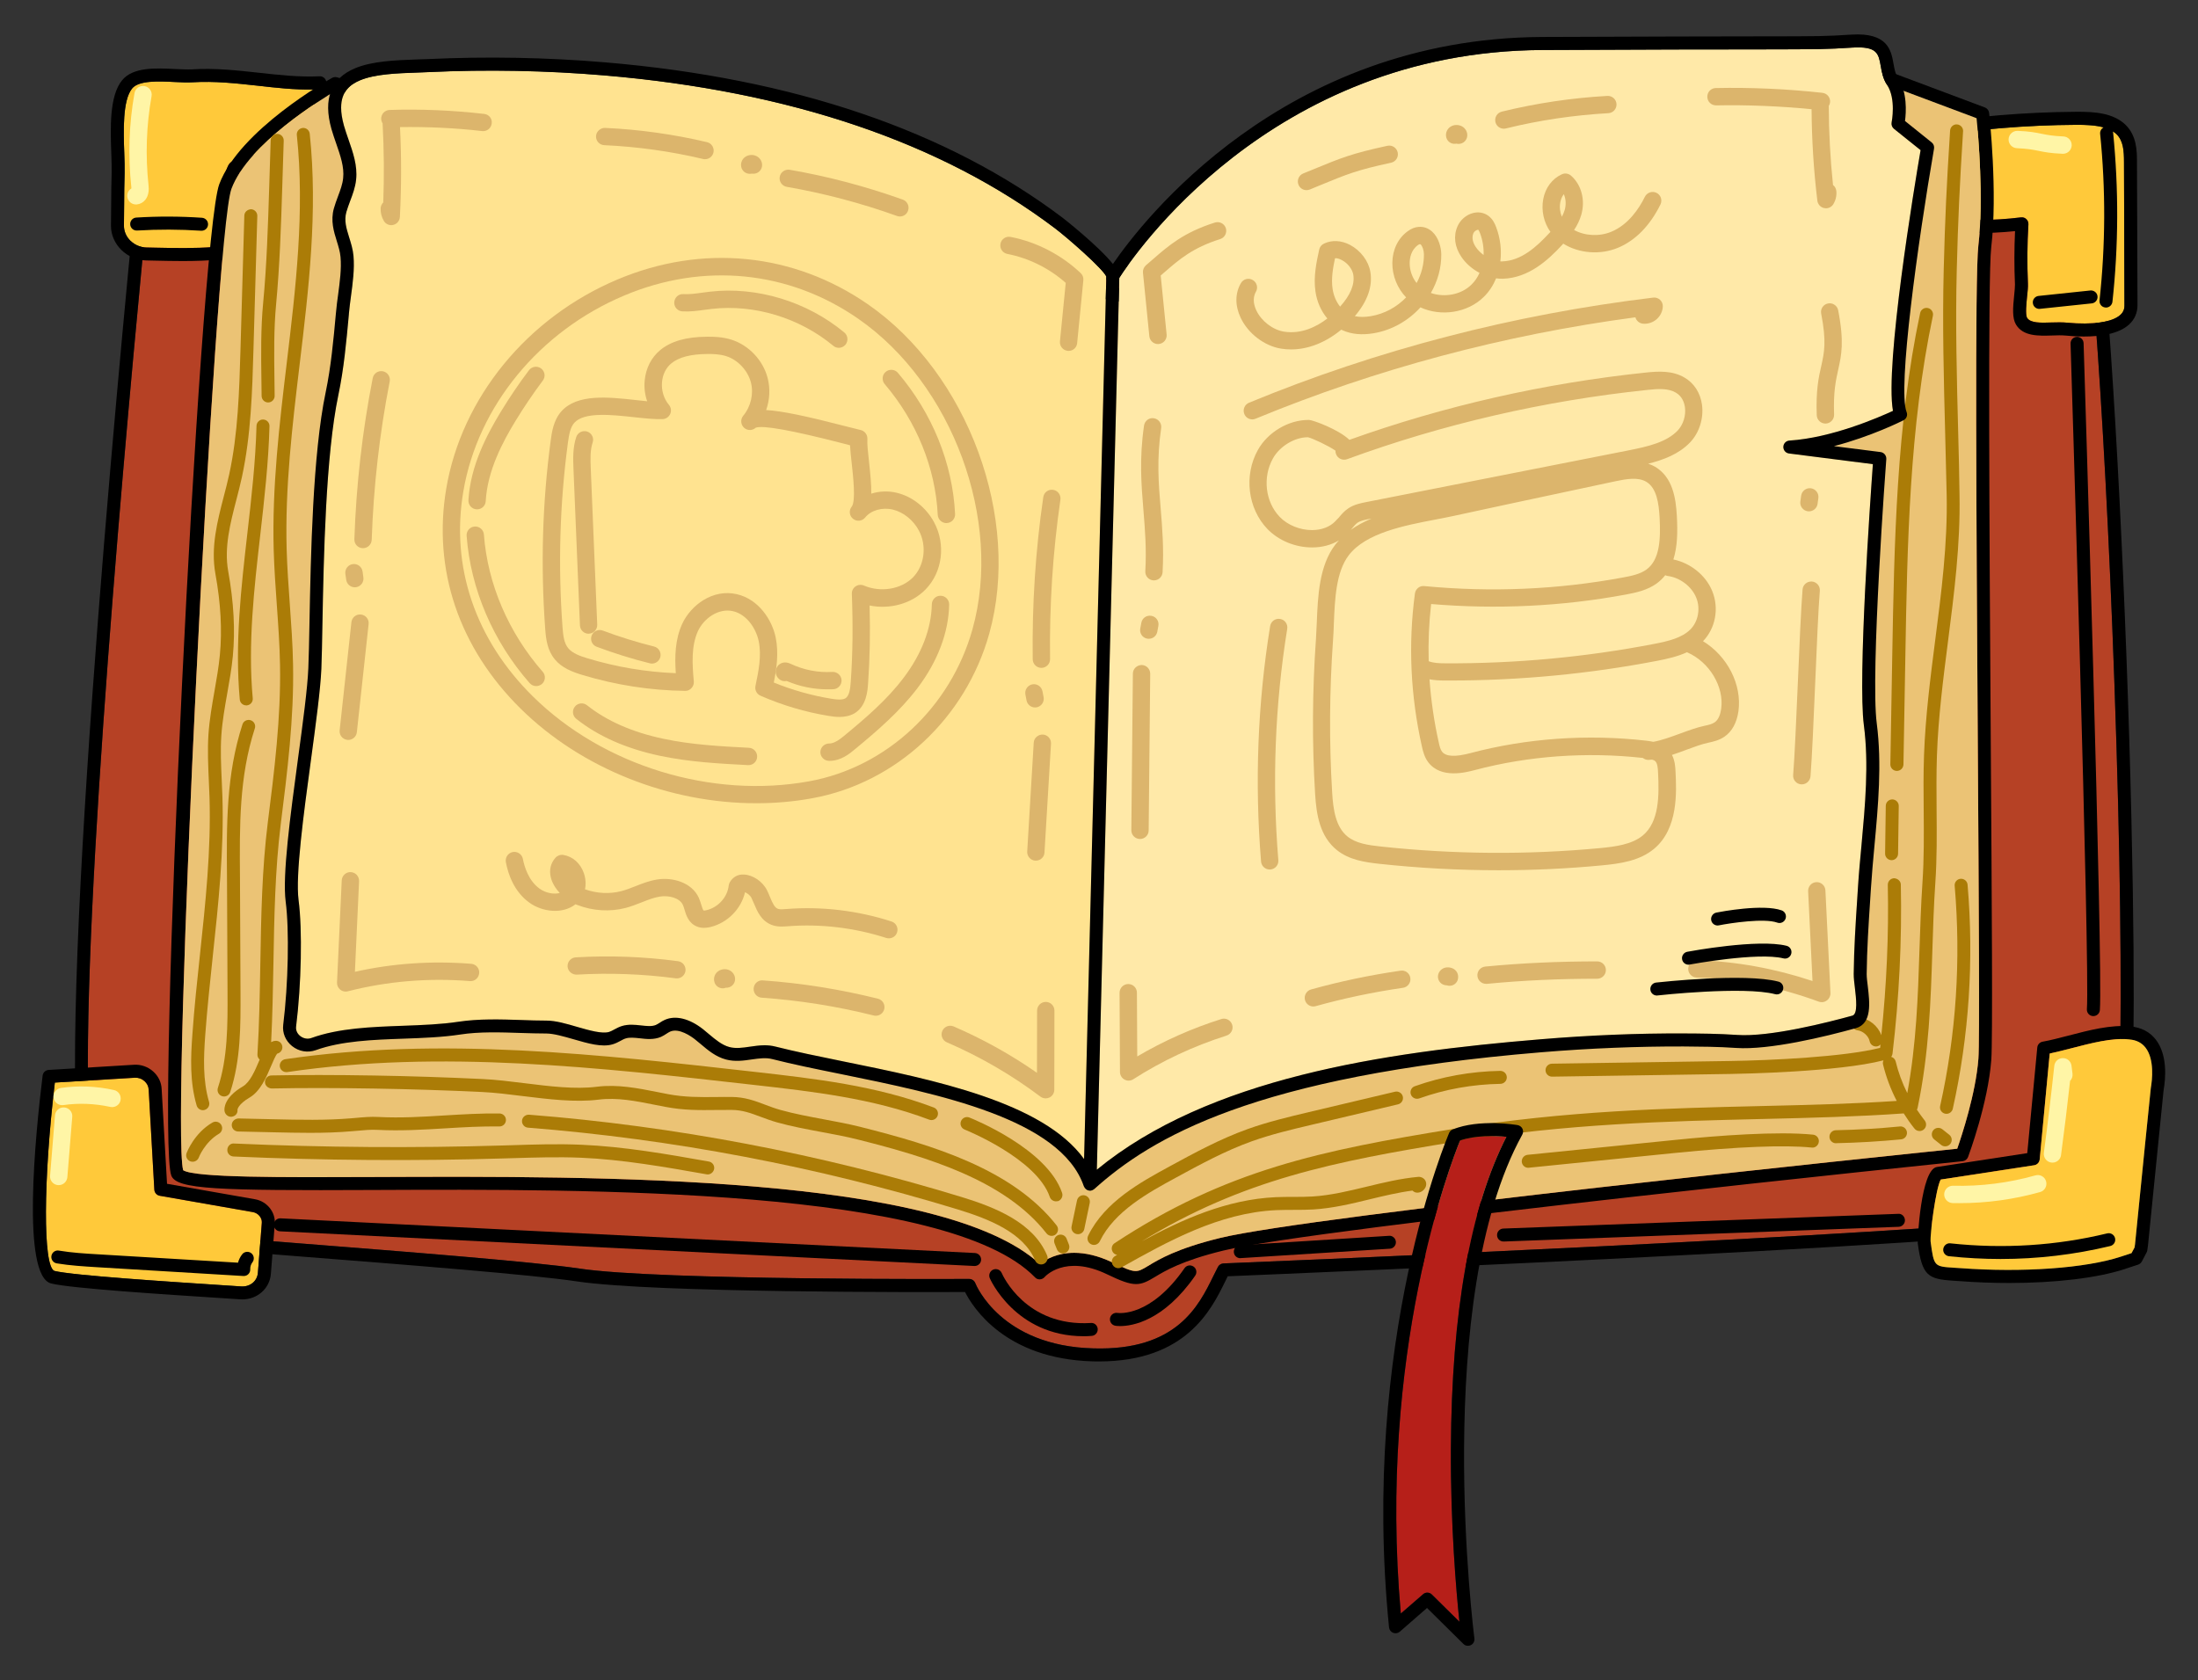 <?xml version="1.0" encoding="utf-8"?>
<!-- Generator: Adobe Illustrator 24.1.1, SVG Export Plug-In . SVG Version: 6.00 Build 0)  -->
<svg version="1.1" id="Layer_1" xmlns="http://www.w3.org/2000/svg" xmlns:xlink="http://www.w3.org/1999/xlink" x="0px" y="0px"
	 viewBox="0 0 327 250" style="enable-background:new 0 0 327 250;" xml:space="preserve">
<rect x="0" y="0" width="327" height="250" fill="#333333" stroke="none"/>
<g>
	<g>
		<path style="fill:#B64125;" d="M313.53,180.04c-4.95,2.33-96.61,6.52-131.52,7.94c-0.34,0.02-0.65,0.21-0.81,0.51
			c-0.22,0.41-0.45,0.88-0.7,1.39c-2.16,4.41-5.44,11.12-17.85,10.74c-13.67-0.36-17.41-9.34-17.56-9.72
			c-0.15-0.37-0.51-0.61-0.9-0.61h-0.01c-0.46,0-46.08,0.24-57.94-1.54c-6.82-1.02-25.49-2.48-41.97-3.78
			c-12.65-0.99-23.58-1.85-25.9-2.26c-4.5-0.79-4.41-8.81-4.41-8.89c0-0.06,0-0.13-0.02-0.19c-0.61-3.31-0.87-8.68-0.87-15.48
			c0-34.76,6.83-106.81,9.26-131.34c0.16-1.64,0.97-3.11,2.27-4.12c1.43-1.11,3.27-1.57,5.16-1.28L165.19,41.7
			c0.1,0.01,0.19,0.02,0.28,0c54.32-7.61,135.72-18.64,143.21-18.64h0.19c1.54,3.45,4.15,35.14,5.69,78.48
			C316.39,152.84,315.26,178.22,313.53,180.04z"/>
		<path d="M317.09,121.7c-0.73-31.51-2.55-66.88-4.41-86.01c-1.37-14.05-2.25-14.27-3.09-14.48
			c-4.09-1.04-129.25,16.46-144.25,18.56L30.05,19.5c-2.43-0.36-4.78,0.23-6.63,1.66c-1.73,1.35-2.8,3.29-3.01,5.46
			c-2.91,29.35-12.1,126.59-8.38,147.27c-0.01,1.09,0.15,9.7,6.01,10.73c2.4,0.42,13.38,1.28,26.08,2.28
			c16.44,1.29,35.08,2.75,41.83,3.77c11.39,1.7,51.86,1.59,57.62,1.56c1.15,2.28,5.98,9.97,19.02,10.32
			c0.31,0.01,0.61,0.01,0.91,0.01c12.93,0,16.69-7.67,18.74-11.83c0.14-0.3,0.28-0.58,0.41-0.84c10.27-0.42,125.54-5.2,131.7-8.1
			C315.47,181.26,318.45,179.86,317.09,121.7z M181.2,188.49c-0.22,0.41-0.45,0.88-0.7,1.39c-2.16,4.41-5.44,11.12-17.85,10.74
			c-13.67-0.36-17.41-9.34-17.56-9.72c-0.15-0.37-0.51-0.61-0.9-0.61h-0.01c-0.46,0-46.08,0.24-57.94-1.54
			c-6.82-1.02-25.49-2.48-41.97-3.78c-12.65-0.99-23.58-1.85-25.9-2.26c-4.5-0.79-4.41-8.81-4.41-8.89c0-0.06,0-0.13-0.02-0.19
			c-0.61-3.31-0.87-8.68-0.87-15.48c0-34.76,6.83-106.81,9.26-131.34c0.16-1.64,0.97-3.11,2.27-4.12c1.43-1.11,3.27-1.57,5.16-1.28
			L165.19,41.7c0.1,0.01,0.19,0.02,0.28,0c54.32-7.61,135.72-18.64,143.21-18.64h0.19c1.54,3.45,4.15,35.14,5.69,78.48
			c1.83,51.3,0.7,76.68-1.03,78.5c-4.95,2.33-96.61,6.52-131.52,7.94C181.67,188,181.36,188.19,181.2,188.49z"/>
		<path d="M311.43,151.18c-0.03,0-0.05,0-0.07,0c-0.53-0.04-0.93-0.5-0.89-1.04c0.47-6.27-2.4-98.09-2.43-99.02
			c-0.02-0.53,0.4-0.98,0.94-1c0.54-0.01,0.98,0.4,1,0.94c0.12,3.79,2.9,92.85,2.42,99.23C312.36,150.8,311.93,151.18,311.43,151.18
			z"/>
		<path d="M145,188.36c-0.02,0-0.03,0-0.05,0l-103.3-5.16c-0.53-0.03-0.94-0.48-0.92-1.01c0.03-0.53,0.47-0.95,1.01-0.92l103.3,5.16
			c0.53,0.03,0.94,0.48,0.92,1.01C145.94,187.96,145.51,188.36,145,188.36z"/>
		<path d="M184.52,187.2c-0.51,0-0.93-0.39-0.96-0.91c-0.03-0.53,0.37-0.99,0.9-1.02l22.19-1.4c0.5-0.06,0.99,0.37,1.02,0.9
			c0.03,0.53-0.37,0.99-0.9,1.02l-22.19,1.4C184.56,187.2,184.54,187.2,184.52,187.2z"/>
		<path d="M223.68,184.72c-0.52,0-0.95-0.41-0.96-0.93c-0.02-0.53,0.4-0.98,0.93-1l58.75-2.19c0.53-0.06,0.98,0.4,1,0.93
			c0.02,0.53-0.4,0.98-0.93,1l-58.75,2.19C223.71,184.72,223.7,184.72,223.68,184.72z"/>
		<path d="M161.22,198.81c-10.18,0-13.94-8.55-13.97-8.64c-0.21-0.49,0.02-1.06,0.51-1.27c0.49-0.21,1.06,0.02,1.27,0.51
			c0.14,0.33,3.58,8.02,13.26,7.43c0.53-0.06,0.99,0.37,1.02,0.9c0.03,0.53-0.37,0.99-0.9,1.02
			C162,198.8,161.61,198.81,161.22,198.81z"/>
		<path d="M166.64,197.3c-0.41,0-0.66-0.04-0.71-0.05c-0.53-0.09-0.88-0.59-0.79-1.12c0.09-0.52,0.58-0.87,1.11-0.79
			c0.21,0.03,4.92,0.64,9.97-6.65c0.3-0.44,0.9-0.55,1.35-0.24c0.44,0.3,0.55,0.91,0.24,1.35C173.1,196.59,168.4,197.3,166.64,197.3
			z"/>
	</g>
	<g>
		<path style="fill:#FFC93A;" d="M316.06,45.42v0.04c0,0.57-0.2,1.02-0.61,1.39c-1.19,1.1-4.15,1.52-7.93,1.16
			c-0.37-0.04-0.75-0.05-1.14-0.05c-0.39,0-0.79,0.01-1.19,0.02c-1.54,0.06-3.13,0.1-3.61-0.69c-0.29-0.47-0.1-2.27,0-3.24
			c0.08-0.72,0.14-1.34,0.12-1.81c-0.13-2.96-0.11-5.94,0.07-8.88c0.01-0.29-0.1-0.56-0.31-0.76c-0.21-0.2-0.48-0.29-0.78-0.26
			c-4.2,0.52-8.5,0.53-12.75,0.04c-1.13-0.13-2.37-0.35-2.98-0.99c-0.35-0.36-0.5-0.91-0.63-1.43c-0.56-2.36-0.75-4.76-0.57-7.14
			c0.06-0.74,0.17-1.31,0.53-1.65c0.44-0.41,1.3-0.58,2.15-0.72c7.38-1.2,14.95-1.84,22.52-1.88c2.22,0,4.62,0.14,5.91,1.38
			c1.04,0.99,1.13,2.52,1.13,4.13L316.06,45.42z"/>
		<g>
			<path d="M317.92,24.07c0-1.54-0.01-3.87-1.72-5.52c-1.79-1.71-4.49-1.94-7.26-1.92c-7.67,0.05-15.35,0.69-22.82,1.92
				c-1.14,0.18-2.33,0.43-3.16,1.21c-0.99,0.92-1.09,2.27-1.14,2.91c-0.2,2.58,0.01,5.18,0.62,7.74c0.18,0.75,0.43,1.6,1.11,2.31
				c1.02,1.09,2.6,1.41,4.16,1.58c4.02,0.47,8.08,0.5,12.07,0.09c-0.12,2.63-0.13,5.29-0.01,7.93c0.01,0.33-0.05,0.91-0.11,1.53
				c-0.21,2-0.31,3.48,0.26,4.44c1.06,1.76,3.33,1.69,5.33,1.63c0.75-0.03,1.46-0.05,2.08,0.01c0.76,0.08,1.7,0.14,2.7,0.14
				c1.2,0,2.49-0.09,3.68-0.36s2.27-0.72,3.05-1.44c0.81-0.74,1.24-1.73,1.24-2.86L317.92,24.07z M316.06,45.46
				c0,0.57-0.2,1.02-0.61,1.39c-1.19,1.1-4.15,1.52-7.93,1.16c-0.37-0.04-0.75-0.05-1.14-0.05c-0.39,0-0.79,0.01-1.19,0.02
				c-1.54,0.06-3.13,0.1-3.61-0.69c-0.29-0.47-0.1-2.27,0-3.24c0.08-0.72,0.14-1.34,0.12-1.81c-0.13-2.96-0.11-5.94,0.07-8.88
				c0.01-0.29-0.1-0.56-0.31-0.76c-0.21-0.2-0.48-0.29-0.78-0.26c-4.2,0.52-8.5,0.53-12.75,0.04c-1.13-0.13-2.37-0.35-2.98-0.99
				c-0.35-0.36-0.5-0.91-0.63-1.43c-0.56-2.36-0.75-4.76-0.57-7.14c0.06-0.74,0.17-1.31,0.53-1.65c0.44-0.41,1.3-0.58,2.15-0.72
				c7.38-1.2,14.95-1.84,22.52-1.88c1.37,0,2.8,0.05,4,0.38c-0.33,0.19-0.55,0.56-0.51,0.96c0.84,8.27,0.8,16.61-0.09,24.78
				c-0.06,0.53,0.32,1.01,0.85,1.06c0.04,0.01,0.07,0.01,0.11,0.01c0.49,0,0.9-0.37,0.96-0.86c0.91-8.3,0.94-16.78,0.1-25.19
				c-0.01-0.05-0.02-0.11-0.04-0.16c0.19,0.11,0.37,0.25,0.53,0.4c1.04,0.99,1.13,2.52,1.13,4.13l0.07,21.34V45.46z"/>
			<path d="M303.39,45.96c-0.49,0-0.91-0.37-0.96-0.87c-0.06-0.53,0.33-1.01,0.86-1.06l7.7-0.81c0.52-0.05,1.01,0.33,1.06,0.86
				c0.06,0.53-0.33,1.01-0.86,1.06l-7.7,0.81C303.46,45.95,303.43,45.96,303.39,45.96z"/>
			<path style="fill:#FFF5A6;" d="M306.92,22.88c-0.02,0-0.03,0-0.05,0c-1.8-0.07-2.72-0.26-3.61-0.44
				c-0.83-0.17-1.61-0.32-3.2-0.39c-0.71-0.03-1.27-0.63-1.24-1.34c0.03-0.69,0.6-1.24,1.29-1.24c0.02,0,0.03,0,0.05,0
				c1.8,0.07,2.72,0.26,3.61,0.44c0.83,0.17,1.61,0.32,3.2,0.39c0.71,0.03,1.27,0.63,1.24,1.34
				C308.18,22.33,307.61,22.88,306.92,22.88z"/>
		</g>
	</g>
	<g>
		<path style="fill:#FFC93A;" d="M47.08,22.45c-0.88-0.01-2.29,0.02-4.64,0.18c-0.88,0.06-5.27,0.36-6.1,0.68
			c-0.43,0.17-0.75,0.28-0.99,0.36c-1.12,0.39-1.35,0.62-1.67,1.68c-0.07,0.24-0.17,0.56-0.33,1c-0.97,2.65-1.21,5.91-1.42,8.78
			c-0.04,0.55-0.08,1.09-0.12,1.62c-2.83,0.22-5.81,0.16-8.69,0.1l-1.34-0.03c-1.84-0.03-3.37-1.53-3.34-3.27
			c0.02-1.07,0.03-2.13,0.03-3.2c0.01-1.54,0.02-3.08,0.07-4.6c0.02-0.8-0.01-1.79-0.05-2.92c-0.12-3.33-0.27-7.88,1.16-9.66
			c1-1.23,3.97-1.09,6.34-0.97c0.99,0.05,1.93,0.09,2.7,0.04c3.22-0.2,6.45,0.16,9.58,0.5c2.73,0.31,5.54,0.64,8.39,0.57
			L47.08,22.45z"/>
		<path d="M48.55,12.27c-0.01-0.25-0.12-0.5-0.31-0.67c-0.19-0.17-0.43-0.27-0.7-0.25c-3.04,0.14-6.1-0.2-9.06-0.53
			c-3.21-0.35-6.53-0.72-9.92-0.5c-0.66,0.03-1.54-0.01-2.47-0.05c-2.96-0.15-6.32-0.31-7.94,1.69c-1.89,2.33-1.73,7.1-1.59,10.93
			c0.03,1.06,0.07,2.06,0.05,2.8c-0.05,1.54-0.06,3.09-0.07,4.65c-0.01,1.06-0.01,2.12-0.03,3.18v0.09c0,2.74,2.38,5.09,5.24,5.14
			l1.33,0.03c1.36,0.03,2.74,0.06,4.12,0.06c1.88,0,3.76-0.06,5.59-0.24c0.46-0.04,0.82-0.4,0.87-0.86c0.07-0.79,0.14-1.61,0.2-2.46
			c0.2-2.76,0.43-5.87,1.3-8.26c0.18-0.49,0.29-0.85,0.37-1.11c0.03-0.12,0.06-0.21,0.08-0.28c0.09-0.04,0.21-0.08,0.37-0.13
			c0.26-0.09,0.61-0.21,1.04-0.38c0.89-0.28,9.16-0.88,10.61-0.71c0.15,0.08,0.32,0.13,0.51,0.12c0.53-0.03,0.95-0.48,0.92-1.01
			L48.55,12.27z M42.44,22.63c-0.88,0.06-5.27,0.36-6.1,0.68c-0.43,0.17-0.75,0.28-0.99,0.36c-1.12,0.39-1.35,0.62-1.67,1.68
			c-0.07,0.24-0.17,0.56-0.33,1c-0.97,2.65-1.21,5.91-1.42,8.78c-0.04,0.55-0.08,1.09-0.12,1.62c-2.83,0.22-5.81,0.16-8.69,0.1
			l-1.34-0.03c-1.84-0.03-3.37-1.53-3.34-3.27c0.02-1.07,0.03-2.13,0.03-3.2c0.01-1.54,0.02-3.08,0.07-4.6
			c0.02-0.8-0.01-1.79-0.05-2.92c-0.12-3.33-0.27-7.88,1.16-9.66c1-1.23,3.97-1.09,6.34-0.97c0.99,0.05,1.93,0.09,2.7,0.04
			c3.22-0.2,6.45,0.16,9.58,0.5c2.73,0.31,5.54,0.64,8.39,0.57l0.42,9.14C46.2,22.44,44.79,22.47,42.44,22.63z"/>
		<path d="M29.99,34.33c-0.02,0-0.04,0-0.07,0c-3.17-0.21-6.37-0.22-9.53-0.03c-0.54,0.03-0.99-0.38-1.02-0.91
			c-0.03-0.53,0.37-0.99,0.91-1.02c3.24-0.2,6.52-0.19,9.77,0.03c0.53,0.04,0.94,0.5,0.9,1.03C30.92,33.94,30.5,34.33,29.99,34.33z"
			/>
		<path style="fill:#FFF5A6;" d="M20.22,30.42c-0.65,0-1.21-0.49-1.28-1.16c-0.05-0.51,0.2-0.98,0.61-1.23c0-0.05,0-0.1-0.01-0.16
			c-0.51-4.71-0.35-9.43,0.47-14.02c0.13-0.7,0.79-1.17,1.5-1.04c0.7,0.13,1.17,0.8,1.04,1.5c-0.78,4.35-0.93,8.82-0.45,13.29
			c0.07,0.62,0.04,1.49-0.49,2.14c-0.32,0.39-0.76,0.63-1.27,0.68C20.3,30.42,20.26,30.42,20.22,30.42z"/>
	</g>
	<g>
		<path d="M320.74,154.7c-0.9-1.17-2.18-1.84-3.81-1.99c-2.89-0.28-6.14,0.57-9.27,1.39c-1.35,0.35-2.62,0.68-3.79,0.89
			c-0.42,0.08-0.74,0.43-0.78,0.86l-1.49,15.72c-4.56,0.7-13.4,2.05-13.45,2.06c-2.39,0.37-2.9,10.91-2.84,11.37
			c0.64,4.81,1.51,5.31,5.28,5.55l0.92,0.06c2.5,0.19,4.99,0.28,7.4,0.28c6.89,0,13.14-0.74,17.25-2.09v-0.01
			c0.25-0.08,0.76-0.24,1.93-0.63c0.23-0.08,0.43-0.24,0.55-0.46l0.7-1.33c0.06-0.09,0.09-0.19,0.11-0.3l0.1-0.68
			c0.78-7.83,2.28-22.74,2.33-23.17C322.2,160.39,322.47,156.97,320.74,154.7z M319.98,161.89c-0.04,0.22-1.49,14.69-2.35,23.25
			l-0.07,0.47l-0.45,0.84l-1.55,0.51c-5.25,1.73-14.64,2.41-23.91,1.72l-0.94-0.06c-2.99-0.19-2.99-0.19-3.49-3.88
			c-0.12-0.98,0.76-7.88,1.5-9.24c1.97-0.31,13.92-2.13,13.92-2.13c0.43-0.07,0.77-0.42,0.81-0.87l1.49-15.75
			c1.02-0.22,2.09-0.49,3.21-0.78c2.97-0.77,6.05-1.58,8.6-1.33c1.09,0.1,1.89,0.51,2.45,1.24
			C320.54,157.62,320.19,160.67,319.98,161.89z"/>
		<path style="fill:#FFC93A;" d="M319.98,161.89c-0.04,0.22-1.49,14.69-2.35,23.25l-0.07,0.47l-0.45,0.84l-1.55,0.51
			c-5.25,1.73-14.64,2.41-23.91,1.72l-0.94-0.06c-2.99-0.19-2.99-0.19-3.49-3.88c-0.12-0.98,0.76-7.88,1.5-9.24
			c1.97-0.31,13.92-2.13,13.92-2.13c0.43-0.07,0.77-0.42,0.81-0.87l1.49-15.75c1.02-0.22,2.09-0.49,3.21-0.78
			c2.97-0.77,6.05-1.58,8.6-1.33c1.09,0.1,1.89,0.51,2.45,1.24C320.54,157.62,320.19,160.67,319.98,161.89z"/>
		<path d="M297.63,187.32c-2.55,0-5.11-0.14-7.67-0.41c-0.53-0.06-0.92-0.53-0.86-1.06c0.06-0.53,0.54-0.93,1.06-0.86
			c7.91,0.85,15.76,0.35,23.33-1.48c0.52-0.13,1.04,0.19,1.17,0.71c0.13,0.52-0.19,1.04-0.71,1.17
			C308.62,186.67,303.16,187.32,297.63,187.32z"/>
		<path style="fill:#FFF5A6;" d="M305.35,172.98c-0.06,0-0.11,0-0.17-0.01c-0.7-0.09-1.2-0.74-1.11-1.45
			c0.57-4.27,1.09-8.62,1.55-12.94c0.07-0.65,0.61-1.15,1.27-1.15c0.01,0,0.01,0,0.01,0c0.65,0,1.2,0.48,1.28,1.13l0.15,1.19
			c0.05,0.41-0.09,0.79-0.36,1.07c-0.41,3.7-0.86,7.41-1.35,11.06C306.54,172.51,305.99,172.98,305.35,172.98z"/>
		<path style="fill:#FFF5A6;" d="M291.51,179.01c-0.34,0-0.67,0-1.01-0.01c-0.71-0.02-1.28-0.61-1.26-1.32
			c0.02-0.7,0.59-1.26,1.29-1.26c0.01,0,0.02,0,0.03,0c4.17,0.11,8.31-0.43,12.25-1.54c0.68-0.2,1.4,0.2,1.59,0.89
			c0.19,0.68-0.2,1.4-0.89,1.59C299.63,178.45,295.6,179.01,291.51,179.01z"/>
	</g>
	<g>
		<path style="fill:#FFC93A;" d="M38.95,181.93l-0.58,7.44c-0.1,1.24-1.16,2.12-2.5,2.03l-2.92-0.19
			c-7.74-0.51-22.16-1.44-24.87-2.12c-1.7-0.72-1.65-13.46,0.08-28.02l11.89-0.72c0.53-0.03,1.05,0.15,1.45,0.51
			c0.38,0.34,0.6,0.79,0.62,1.28l0.84,14.87c0.03,0.45,0.36,0.82,0.8,0.9l13.84,2.43C38.4,180.47,39.01,181.19,38.95,181.93z"/>
		<path d="M37.94,178.43l-13.09-2.3l-0.8-14.09c-0.04-0.99-0.48-1.92-1.25-2.61c-0.78-0.71-1.84-1.08-2.87-1.01l-12.69,0.77
			c-0.47,0.03-0.84,0.38-0.9,0.85c-1.1,8.92-3.16,29.81,1.27,30.92c2.88,0.73,16.86,1.63,25.22,2.17l2.91,0.19
			c0.1,0.01,0.21,0.01,0.31,0.01c2.24,0,4.08-1.62,4.25-3.81l0.58-7.44C41.01,180.35,39.72,178.74,37.94,178.43z M35.87,191.4
			l-2.92-0.19c-7.74-0.51-22.16-1.44-24.87-2.12c-1.7-0.72-1.65-13.46,0.08-28.02l11.89-0.72c0.53-0.03,1.05,0.15,1.45,0.51
			c0.38,0.34,0.6,0.79,0.62,1.28l0.84,14.87c0.03,0.45,0.36,0.82,0.8,0.9l13.84,2.43c0.8,0.13,1.41,0.85,1.35,1.59l-0.58,7.44
			C38.27,190.61,37.21,191.49,35.87,191.4z"/>
		<path d="M36.27,189.85c-0.02,0-0.04,0-0.06,0l-21.79-1.31c-1.95-0.12-3.97-0.24-5.98-0.57c-0.53-0.09-0.88-0.59-0.79-1.11
			c0.09-0.53,0.59-0.89,1.11-0.79c1.91,0.32,3.87,0.44,5.77,0.55l20.88,1.25c0.12-0.45,0.33-0.88,0.62-1.25
			c0.33-0.42,0.94-0.49,1.36-0.16c0.42,0.33,0.49,0.94,0.16,1.36c-0.22,0.28-0.34,0.66-0.32,1.03c0.01,0.27-0.09,0.54-0.29,0.73
			C36.77,189.75,36.53,189.85,36.27,189.85z"/>
		<path style="fill:#FFF5A6;" d="M16.68,164.72c-0.09,0-0.19-0.01-0.28-0.03c-2.29-0.5-4.7-0.6-6.97-0.27
			c-0.69,0.1-1.36-0.39-1.46-1.09c-0.1-0.7,0.39-1.36,1.09-1.46c2.61-0.38,5.27-0.27,7.89,0.31c0.7,0.15,1.13,0.84,0.98,1.54
			C17.81,164.31,17.27,164.72,16.68,164.72z"/>
		<path style="fill:#FFF5A6;" d="M8.74,176.33c-0.04,0-0.07,0-0.11,0c-0.71-0.06-1.24-0.68-1.18-1.39l0.73-8.99
			c0.06-0.71,0.68-1.24,1.39-1.18c0.71,0.06,1.24,0.68,1.18,1.39l-0.73,8.99C9.96,175.82,9.4,176.33,8.74,176.33z"/>
	</g>
</g>
<g>
	<path d="M296.24,36.79c0.97-8.2-0.26-19.52-0.32-20c-0.04-0.36-0.28-0.67-0.62-0.8l-20.62-7.73c-0.23-0.09-0.48-0.08-0.71,0
		l-43.41,17.56l-64.49,17.14L50.13,11.5c-0.25-0.07-0.51-0.03-0.73,0.09c-0.56,0.31-13.77,7.76-16.78,15.82
		c-2.98,7.95-9.44,141.68-7.13,147.51c0.8,2.04,6.82,2.24,30.16,2.13c31.93-0.14,85.37-0.36,98.33,13c0.19,0.2,0.42,0.31,0.72,0.3
		c0.27-0.01,0.53-0.14,0.71-0.34c0.02-0.04,3-3.44,9.28-0.42c2.09,1.01,3.31,1.46,4.32,1.46c0.93,0,1.69-0.38,2.8-1.05
		c1.5-0.91,4.02-2.43,10.17-3.93c13.81-3.38,109.04-13.2,110-13.3c0.37-0.04,0.68-0.28,0.81-0.62c0.12-0.33,2.98-8.02,3.46-14.48
		c0.21-2.75,0.08-23.27-0.08-47.03C295.97,79.71,295.72,41.22,296.24,36.79z M170.8,188.35c-1.73,1.05-1.87,1.13-5.27-0.5
		c-2.23-1.07-4.13-1.45-5.72-1.45c-2.51,0-4.21,0.96-5.12,1.66c-14.49-13.3-65.27-13.08-99.04-12.94
		c-13.72,0.06-26.68,0.11-28.4-1.01c-1.85-6.9,4.64-139.23,7.18-146.02c2.51-6.73,13.5-13.41,15.58-14.62l115.8,31.43
		c0.16,0.04,0.34,0.04,0.5,0l64.86-17.25l43.18-17.45l19.71,7.39c0.24,2.45,1.08,12.04,0.26,18.98c-0.53,4.54-0.29,41.49-0.08,74.08
		c0.15,23.72,0.29,44.2,0.09,46.87c-0.4,5.21-2.49,11.5-3.15,13.39c-8.91,0.92-96.15,9.97-109.66,13.28
		C175.08,185.76,172.4,187.38,170.8,188.35z"/>
	<path style="fill:#EBC375;" d="M294.24,110.65c0.15,23.72,0.29,44.2,0.09,46.87c-0.4,5.21-2.49,11.5-3.15,13.39
		c-8.91,0.92-96.15,9.97-109.66,13.28c-6.44,1.57-9.12,3.19-10.72,4.16c-1.73,1.05-1.87,1.13-5.27-0.5
		c-2.23-1.07-4.13-1.45-5.72-1.45c-2.51,0-4.21,0.96-5.12,1.66c-14.49-13.3-65.27-13.08-99.04-12.94
		c-13.72,0.06-26.68,0.11-28.4-1.01c-1.85-6.9,4.64-139.23,7.18-146.02c2.51-6.73,13.5-13.41,15.58-14.62l115.8,31.43
		c0.16,0.04,0.34,0.04,0.5,0l64.86-17.25l43.18-17.45l19.71,7.39c0.24,2.45,1.08,12.04,0.26,18.98
		C293.79,41.11,294.03,78.06,294.24,110.65z"/>
	<path style="fill:#AB7C07;" d="M28.66,172.85c-0.11,0-0.23-0.02-0.34-0.06c-0.5-0.19-0.75-0.74-0.56-1.24
		c0.05-0.12,1.13-2.95,3.84-4.53c0.46-0.27,1.05-0.11,1.32,0.35c0.27,0.46,0.11,1.05-0.35,1.32c-2.1,1.23-3,3.52-3,3.54
		C29.42,172.61,29.05,172.85,28.66,172.85z"/>
	<path style="fill:#AB7C07;" d="M156.45,183.88c-0.29,0-0.57-0.13-0.76-0.37c-6.19-7.92-17.72-11.36-28.05-13.96
		c-1.78-0.45-3.65-0.8-5.46-1.13c-2.18-0.41-4.42-0.82-6.59-1.43c-0.89-0.25-1.68-0.55-2.44-0.83c-1.44-0.54-2.69-1.01-4.3-1.02
		c-0.8,0-1.56,0.01-2.31,0.01c-2.47,0.03-4.8,0.06-7.52-0.46c-0.51-0.1-1.03-0.2-1.54-0.3c-2.91-0.58-5.66-1.13-8.43-0.78
		c-3.48,0.43-7.44-0.06-11.27-0.53c-2.15-0.27-4.19-0.52-6.11-0.61c-5.27-0.25-10.66-0.42-16.03-0.51
		c-5.94-0.1-10.78-0.1-15.23-0.01c-0.52-0.03-0.98-0.41-0.99-0.95c-0.01-0.53,0.41-0.98,0.95-0.99c4.47-0.09,9.33-0.09,15.3,0.01
		c5.39,0.09,10.81,0.27,16.09,0.52c1.99,0.09,4.16,0.36,6.25,0.62c3.71,0.46,7.55,0.94,10.79,0.53c3.08-0.39,6.12,0.22,9.05,0.8
		c0.51,0.1,1.02,0.2,1.52,0.3c2.54,0.48,4.77,0.45,7.14,0.43c0.76-0.01,1.54-0.02,2.35-0.01c1.95,0.02,3.41,0.56,4.96,1.15
		c0.72,0.27,1.46,0.55,2.28,0.78c2.08,0.58,4.29,0.99,6.42,1.39c1.84,0.34,3.73,0.69,5.58,1.16c10.64,2.68,22.54,6.25,29.1,14.64
		c0.33,0.42,0.25,1.03-0.17,1.36C156.87,183.81,156.66,183.88,156.45,183.88z"/>
	<path style="fill:#AB7C07;" d="M160.37,183.63c-0.07,0-0.13-0.01-0.2-0.02c-0.52-0.11-0.86-0.62-0.75-1.14l0.81-3.87
		c0.11-0.52,0.62-0.86,1.14-0.75c0.52,0.11,0.86,0.62,0.75,1.14l-0.81,3.87C161.22,183.32,160.82,183.63,160.37,183.63z"/>
	<path style="fill:#AB7C07;" d="M157.1,178.74c-0.4,0-0.78-0.25-0.92-0.65c-1.96-5.73-12.57-9.99-12.67-10.03
		c-0.5-0.2-0.74-0.76-0.54-1.25c0.2-0.49,0.76-0.74,1.25-0.54c0.47,0.19,11.55,4.63,13.79,11.21c0.17,0.5-0.1,1.05-0.6,1.23
		C157.31,178.73,157.2,178.74,157.1,178.74z"/>
	<path style="fill:#AB7C07;" d="M138.58,166.65c-0.11,0-0.23-0.02-0.34-0.06c-8.37-3.17-17.37-4.19-26.07-5.17
		c-22.92-2.59-46.61-5.28-69.44-1.91c-0.53,0.07-1.02-0.29-1.1-0.82c-0.08-0.53,0.29-1.02,0.82-1.1c23.08-3.4,46.91-0.7,69.94,1.9
		c8.82,1,17.93,2.03,26.53,5.29c0.5,0.19,0.75,0.75,0.56,1.25C139.33,166.41,138.97,166.65,138.58,166.65z"/>
	<path style="fill:#AB7C07;" d="M46.13,168.55c-1.8,0-3.59-0.04-5.35-0.08l-5.36-0.12c-0.53-0.01-0.96-0.45-0.94-0.99
		c0.01-0.53,0.47-0.92,0.99-0.95l5.36,0.12c3.75,0.09,7.63,0.17,11.38-0.14l0.7-0.06c1.11-0.1,2.25-0.21,3.42-0.14
		c3.28,0.17,6.61-0.03,9.82-0.23c2.67-0.16,5.42-0.33,8.17-0.29c0.53,0.01,0.96,0.45,0.95,0.98c-0.01,0.53-0.44,0.95-0.97,0.95
		c0,0-0.01,0-0.01,0c-2.68-0.04-5.4,0.12-8.03,0.28c-3.27,0.2-6.66,0.4-10.04,0.23c-1.04-0.06-2.06,0.04-3.15,0.14l-0.71,0.06
		C50.3,168.49,48.21,168.55,46.13,168.55z"/>
	<path style="fill:#AB7C07;" d="M154.89,188.13c-0.38,0-0.74-0.22-0.89-0.59c-1.72-4.11-6.79-6.15-11.53-7.6
		c-20.87-6.37-42.38-10.46-63.92-12.16c-0.53-0.04-0.93-0.51-0.89-1.04c0.04-0.53,0.51-0.91,1.04-0.89
		c21.68,1.7,43.33,5.82,64.33,12.24c5.17,1.58,10.72,3.85,12.75,8.7c0.21,0.49-0.03,1.06-0.52,1.27
		C155.14,188.11,155.01,188.13,154.89,188.13z"/>
	<path style="fill:#AB7C07;" d="M105.28,174.74c-0.06,0-0.11-0.01-0.17-0.02c-6.14-1.08-12.48-2.21-18.73-2.47
		c-3.4-0.14-6.85-0.03-10.19,0.07l-1.36,0.04c-13.28,0.4-26.77,0.3-40.09-0.29c-0.53-0.02-0.95-0.47-0.92-1.01
		c0.02-0.53,0.48-0.99,1.01-0.92c13.28,0.59,26.71,0.69,39.95,0.29l1.36-0.04c3.38-0.11,6.87-0.22,10.33-0.07
		c6.38,0.27,12.79,1.4,18.99,2.5c0.52,0.09,0.88,0.59,0.78,1.12C106.14,174.41,105.73,174.74,105.28,174.74z"/>
	<path style="fill:#AB7C07;" d="M30.19,165.18c-0.42,0-0.8-0.27-0.93-0.69c-1.04-3.54-0.89-7.16-0.64-10.56
		c0.28-3.98,0.71-8.01,1.13-11.91c0.82-7.64,1.66-15.55,1.42-23.38c-0.03-0.8-0.06-1.6-0.1-2.4c-0.1-2.28-0.21-4.63-0.06-6.95
		c0.15-2.2,0.53-4.37,0.9-6.47c0.31-1.76,0.63-3.58,0.8-5.37c0.35-3.69,0.14-7.65-0.67-12.11c-0.7-3.92,0.29-7.76,1.25-11.47
		c0.29-1.1,0.57-2.2,0.81-3.29c1.32-6.07,1.5-12.47,1.68-18.67l0.57-19.84c0.02-0.53,0.45-0.9,0.99-0.94
		c0.53,0.02,0.95,0.46,0.94,0.99l-0.57,19.84c-0.18,6.28-0.37,12.78-1.72,19.02c-0.24,1.11-0.53,2.24-0.82,3.36
		c-0.91,3.51-1.85,7.14-1.22,10.64c0.83,4.63,1.06,8.77,0.69,12.64c-0.18,1.87-0.51,3.73-0.83,5.53c-0.36,2.05-0.74,4.17-0.88,6.26
		c-0.15,2.21-0.04,4.51,0.06,6.73c0.04,0.81,0.07,1.62,0.1,2.43c0.25,7.97-0.6,15.94-1.43,23.65c-0.41,3.88-0.84,7.89-1.13,11.84
		c-0.23,3.23-0.38,6.65,0.57,9.88c0.15,0.51-0.14,1.05-0.66,1.2C30.37,165.17,30.28,165.18,30.19,165.18z"/>
	<path style="fill:#AB7C07;" d="M39.89,59.88c-0.53,0-0.96-0.43-0.97-0.96l-0.03-2.47c-0.05-3.73-0.1-7.59,0.26-11.38
		c0.54-5.69,0.72-11.54,0.9-17.2l0.22-7.01c0.02-0.53,0.46-0.96,1-0.94c0.53,0.02,0.95,0.46,0.94,1l-0.22,6.97
		c-0.18,5.72-0.37,11.6-0.91,17.36c-0.35,3.68-0.3,7.49-0.25,11.17l0.03,2.48C40.86,59.44,40.43,59.88,39.89,59.88
		C39.89,59.88,39.89,59.88,39.89,59.88z"/>
	<path style="fill:#AB7C07;" d="M36.63,104.95c-0.49,0-0.92-0.38-0.96-0.88c-0.75-8.34,0.21-16.66,1.13-24.71
		c0.6-5.24,1.22-10.65,1.36-16c0.01-0.53,0.48-0.97,0.99-0.94c0.53,0.01,0.96,0.46,0.94,0.99c-0.14,5.43-0.77,10.89-1.37,16.17
		c-0.91,7.96-1.86,16.18-1.12,24.32c0.05,0.53-0.34,1-0.88,1.05C36.69,104.95,36.66,104.95,36.63,104.95z"/>
	<path style="fill:#AB7C07;" d="M33.33,163.14c-0.1,0-0.2-0.02-0.3-0.05c-0.51-0.17-0.78-0.71-0.62-1.22
		c1.48-4.47,1.46-9.39,1.44-14.15l-0.08-17.17c-0.07-7.85-0.13-15.26,2.3-22.77c0.16-0.51,0.71-0.78,1.22-0.62
		c0.51,0.16,0.79,0.71,0.62,1.22c-2.34,7.22-2.27,14.47-2.21,22.16l0.08,17.18c0.02,4.91,0.04,9.99-1.53,14.76
		C34.12,162.89,33.74,163.14,33.33,163.14z"/>
	<path style="fill:#AB7C07;" d="M46.08,19.9c-0.06-0.53-0.53-0.92-1.06-0.86c-0.53,0.06-0.92,0.53-0.86,1.06
		c1.2,11.35-0.17,22.81-1.5,33.9c-1.09,9.1-2.21,18.51-1.94,27.9c0.08,2.69,0.27,5.42,0.46,8.06c0.21,2.95,0.43,6,0.48,8.98
		c0.14,7.87-0.85,15.79-1.82,23.45c-0.87,6.91-0.99,14.03-1.11,20.92c-0.08,4.46-0.15,9.07-0.43,13.57
		c-0.02,0.31,0.12,0.58,0.33,0.77c-0.03,0.07-0.06,0.14-0.09,0.21c-0.59,1.4-1.34,3.15-2.39,3.77c-2.86,1.67-2.79,3.33-2.75,3.65
		c0.06,0.49,0.49,0.88,0.97,0.88c0.04,0,0.08,0,0.12-0.01c0.53-0.07,0.91-0.51,0.84-1.04c0-0.01,0.06-0.79,1.8-1.81
		c1.61-0.94,2.49-3.02,3.2-4.69c0.29-0.68,0.67-1.59,0.92-1.85c0.46-0.1,0.79-0.52,0.76-1c-0.03-0.53-0.48-0.95-1.03-0.9
		c-0.24,0.01-0.44,0.09-0.64,0.19c0.2-3.92,0.27-7.87,0.34-11.71c0.12-6.84,0.24-13.91,1.09-20.72c0.97-7.73,1.98-15.71,1.83-23.73
		c-0.05-3.04-0.28-6.11-0.49-9.09c-0.19-2.62-0.38-5.33-0.46-7.98c-0.27-9.24,0.85-18.58,1.93-27.61
		C45.92,43.04,47.31,31.47,46.08,19.9z"/>
	<path style="fill:#AB7C07;" d="M158.14,186.49c-0.38,0-0.75-0.23-0.9-0.61l-0.35-0.87c-0.2-0.5,0.05-1.06,0.54-1.25
		c0.5-0.2,1.06,0.05,1.25,0.54l0.34,0.86c0.2,0.49-0.04,1.06-0.54,1.26C158.38,186.47,158.26,186.49,158.14,186.49z"/>
	<path style="fill:#AB7C07;" d="M162.75,185.23c-0.14,0-0.29-0.03-0.42-0.1c-0.48-0.23-0.68-0.81-0.44-1.29
		c2.47-5.05,7.82-7.96,12.12-10.3c3.69-2.01,7.5-4.08,11.6-5.55c2.98-1.07,6.11-1.81,9.13-2.53l12.8-3.03
		c0.51-0.12,1.04,0.2,1.16,0.72c0.12,0.52-0.2,1.04-0.72,1.16l-12.8,3.03c-2.97,0.7-6.05,1.43-8.93,2.46
		c-3.97,1.42-7.71,3.46-11.33,5.43c-4.06,2.21-9.11,4.96-11.3,9.45C163.45,185.03,163.11,185.23,162.75,185.23z"/>
	<path style="fill:#AB7C07;" d="M210.81,163.48c-0.4,0-0.77-0.25-0.91-0.64c-0.18-0.5,0.08-1.06,0.59-1.23
		c4.04-1.43,8.31-2.2,12.69-2.28c0.01,0,0.01,0,0.02,0c0.53,0,0.96,0.42,0.97,0.95c0.01,0.53-0.42,0.97-0.95,0.98
		c-4.17,0.07-8.24,0.8-12.08,2.17C211.03,163.47,210.92,163.48,210.81,163.48z"/>
	<path style="fill:#AB7C07;" d="M281.41,127.98c-0.01,0-0.01,0-0.01,0c-0.53-0.01-0.96-0.45-0.95-0.98l0.1-7.11
		c0.01-0.53,0.44-0.95,0.97-0.95c0.01,0,0.01,0,0.01,0c0.53,0.01,0.96,0.45,0.95,0.98l-0.1,7.11
		C282.37,127.56,281.94,127.98,281.41,127.98z"/>
	<path style="fill:#AB7C07;" d="M282.2,114.7c-0.01,0-0.01,0-0.02,0c-0.53-0.01-0.96-0.45-0.95-0.98l0.28-15.97
		c0.3-16.92,0.6-34.42,4.15-51.17c0.11-0.52,0.62-0.86,1.15-0.75c0.52,0.11,0.86,0.62,0.75,1.15c-3.5,16.57-3.81,33.97-4.1,50.8
		l-0.28,15.97C283.16,114.28,282.73,114.7,282.2,114.7z"/>
	<path style="fill:#AB7C07;" d="M289.39,170.56c-0.21,0-0.43-0.07-0.6-0.21l-1.03-0.82c-0.42-0.33-0.48-0.94-0.15-1.36
		c0.33-0.42,0.95-0.48,1.36-0.15l1.03,0.82c0.42,0.33,0.48,0.94,0.15,1.36C289.95,170.44,289.67,170.56,289.39,170.56z"/>
	<path style="fill:#AB7C07;" d="M289.58,165.72c-0.07,0-0.14-0.01-0.21-0.02c-0.52-0.12-0.85-0.63-0.73-1.15
		c2.38-10.67,3.11-21.69,2.16-32.76c-0.05-0.53,0.35-1,0.88-1.04c0.52-0.04,1,0.35,1.04,0.88c0.96,11.26,0.22,22.48-2.2,33.34
		C290.42,165.41,290.02,165.72,289.58,165.72z"/>
	<path style="fill:#AB7C07;" d="M227.36,173.75c-0.49,0-0.91-0.37-0.96-0.87c-0.05-0.53,0.33-1,0.86-1.06l21.88-2.21
		c6.48-0.66,15.32-1.32,20.59-0.79c0.53,0.05,0.92,0.53,0.86,1.06s-0.53,0.93-1.06,0.86c-4.05-0.41-11.03-0.13-20.2,0.79
		l-21.88,2.21C227.43,173.75,227.4,173.75,227.36,173.75z"/>
	<path style="fill:#AB7C07;" d="M273.14,170.1c-0.52,0-0.96-0.42-0.97-0.95c-0.01-0.53,0.41-0.98,0.95-0.99
		c3.17-0.06,6.38-0.25,9.53-0.56c0.52-0.06,1,0.34,1.05,0.87c0.05,0.53-0.34,1-0.87,1.05c-3.2,0.31-6.46,0.5-9.68,0.57
		C273.15,170.1,273.15,170.1,273.14,170.1z"/>
	<path style="fill:#AB7C07;" d="M291.33,64.62c-0.21-8.04-0.43-16.36-0.22-24.46c0.19-7.41,0.42-12.42,0.94-20.62
		c0.04-0.53-0.37-0.99-0.9-1.03c-0.52-0.05-0.99,0.37-1.03,0.9c-0.53,8.22-0.76,13.25-0.95,20.69c-0.21,8.16,0.01,16.5,0.22,24.57
		c0.08,3.03,0.16,6.05,0.22,9.05c0.14,7.22-0.79,14.47-1.7,21.47c-0.72,5.6-1.46,11.38-1.67,17.16c-0.1,2.74-0.08,5.53-0.05,8.22
		c0.03,3.51,0.06,7.15-0.18,10.68c-0.23,3.43-0.34,6.85-0.45,10.16c-0.22,6.84-0.46,13.91-1.81,21.23
		c-0.76-1.52-1.34-3.11-1.73-4.72c-0.08-0.34-0.35-0.58-0.66-0.68c0.1-0.13,0.17-0.29,0.19-0.46c1-8.4,1.41-16.86,1.24-25.16
		c-0.01-0.54-0.47-0.91-0.99-0.95c-0.53,0.01-0.96,0.45-0.95,0.99c0.16,7.38-0.18,14.88-0.96,22.36c-0.5-1.38-1.82-2.46-3.32-2.65
		c-0.52-0.08-1.01,0.31-1.08,0.84c-0.07,0.53,0.31,1.01,0.84,1.08c0.84,0.11,1.66,0.84,1.82,1.63c0.09,0.46,0.5,0.78,0.95,0.78
		c0.06,0,0.13-0.01,0.19-0.02c0.19-0.04,0.34-0.14,0.47-0.27c-0.02,0.16-0.03,0.33-0.05,0.49c-5.29,1.36-16.4,1.87-22.32,1.96
		l-26.51,0.4c-0.53,0.01-0.96,0.45-0.95,0.98c0.01,0.53,0.44,0.95,0.97,0.95c0,0,0.01,0,0.01,0l26.51-0.4
		c1.67-0.03,16.06-0.29,22.79-2.03c-0.08,0.19-0.12,0.39-0.07,0.6c0.45,1.87,1.14,3.7,2.04,5.44c-6.46,0.43-13.07,0.6-20.04,0.76
		c-14.31,0.34-29.1,0.69-45.82,3.39c-19.75,3.2-33.93,6.11-50.49,17.01c-0.45,0.29-0.57,0.89-0.27,1.34
		c0.15,0.23,0.39,0.37,0.64,0.41c-0.1,0.06-0.2,0.11-0.3,0.17c-0.47,0.26-0.63,0.85-0.37,1.32c0.18,0.32,0.51,0.49,0.84,0.49
		c0.16,0,0.32-0.04,0.47-0.12c6.8-3.81,14.51-8.14,23.06-8.52c1.81-0.08,3.63,0.01,5.49-0.1c2.89-0.18,5.68-0.85,8.38-1.51
		c2.07-0.5,4.21-1.02,6.36-1.3c0.2,0.2,0.47,0.33,0.77,0.31c0.64-0.01,1.25-0.59,1.28-1.22c0.03-0.59-0.39-1.06-1-1.13
		c-0.07-0.01-0.13-0.01-0.19,0c-2.64,0.24-5.2,0.86-7.67,1.46c-2.62,0.63-5.32,1.29-8.04,1.46c-1.8,0.11-3.66,0.02-5.46,0.1
		c-7.34,0.33-13.96,3.33-19.94,6.56c15-9.15,28.45-11.86,46.74-14.82c16.58-2.68,31.31-3.03,45.55-3.37
		c7.32-0.17,14.26-0.35,21.05-0.83c0.49,0.78,1.02,1.54,1.6,2.26c0.19,0.24,0.47,0.36,0.76,0.36c0.21,0,0.42-0.07,0.6-0.21
		c0.42-0.33,0.49-0.94,0.16-1.36c-0.41-0.52-0.8-1.06-1.16-1.61c0.05-0.09,0.09-0.18,0.11-0.29c1.7-8.14,1.95-15.88,2.19-23.36
		c0.1-3.29,0.21-6.69,0.44-10.09c0.25-3.6,0.22-7.28,0.19-10.83c-0.02-2.67-0.04-5.44,0.05-8.14c0.2-5.69,0.94-11.43,1.65-16.98
		c0.91-7.08,1.85-14.4,1.71-21.76C291.49,70.68,291.41,67.66,291.33,64.62z"/>
</g>
<g>
	<g>
		<g>
			<path style="fill:#FFE9A8;" d="M265.31,66.48c-0.01,0.5,0.35,0.93,0.85,0.99l12.47,1.59c-0.39,5.38-2.25,31.87-1.34,38.83
				c0.76,5.78,0.19,11.91-0.35,17.83c-0.2,2.09-0.4,4.26-0.53,6.34l-0.11,1.73c-0.24,3.63-0.48,7.39-0.52,11.11
				c0,0.61,0.08,1.34,0.18,2.11c0.18,1.54,0.46,3.87-0.38,4.1c-3.54,0.98-12.29,3.22-17.16,2.87c-2.73-0.19-5.5-0.21-7.95-0.22
				c-6.81-0.03-13.97,0.26-21.3,0.87c-23.42,1.93-49.41,5.78-65.99,19.4l3.34-132.69c1.81-2.86,22.35-33.72,62.96-33.9
				c16.27-0.08,25.89-0.09,31.9-0.09c10.06-0.02,10.06-0.02,14.18-0.27c3.71-0.23,3.91,0.88,4.24,2.74c0.16,0.9,0.34,1.91,0.94,2.81
				c1.38,2.07,0.69,5.54,0.68,5.58c-0.07,0.35,0.06,0.72,0.34,0.95l3.97,3.18c-0.9,5.24-5.34,31.99-4.11,38.79
				c-2.19,1.01-9.12,4.02-15.4,4.42C265.72,65.58,265.33,65.98,265.31,66.48z"/>
			<path style="fill:#FFE390;" d="M164.59,41.13c-0.03,1.22-0.33,13.13-3.31,131.31c-6.11-8.48-22.43-11.8-35.83-14.53
				c-3.68-0.75-7.15-1.46-10.07-2.2c-0.55-0.14-1.09-0.2-1.62-0.2c-0.75,0-1.48,0.11-2.19,0.21c-1.08,0.16-2.11,0.31-3.07,0.05
				c-1.09-0.29-2.03-1.08-3.02-1.91c-0.3-0.25-0.59-0.5-0.89-0.74c-2.02-1.59-4.09-2.1-5.68-1.39c-0.28,0.12-0.54,0.28-0.79,0.45
				c-0.18,0.11-0.36,0.23-0.55,0.31c-0.58,0.25-1.36,0.16-2.19,0.07c-0.89-0.1-1.89-0.21-2.86,0.09c-0.42,0.13-0.79,0.33-1.11,0.5
				c-0.29,0.16-0.55,0.3-0.81,0.38c-1.07,0.3-2.94-0.24-4.75-0.76c-1.56-0.46-3.18-0.93-4.54-0.93c-1.23,0-2.49-0.04-3.75-0.09
				c-3.11-0.1-6.34-0.2-9.37,0.26c-2.56,0.39-5.32,0.49-8.25,0.6c-4.68,0.17-9.52,0.34-13.62,1.82c-0.56,0.2-1.18,0.08-1.66-0.3
				c-0.45-0.36-0.67-0.87-0.61-1.39c0.79-6.32,0.95-14.42,0.37-18.83c-0.48-3.69,0.75-12.8,1.84-20.83
				c0.73-5.41,1.42-10.51,1.55-13.58c0.07-1.67,0.11-3.99,0.16-6.72c0.19-9.96,0.48-25.01,2.37-34.02c0.82-3.9,1.19-7.94,1.55-11.85
				l0.03-0.38c0.07-0.78,0.18-1.6,0.29-2.43c0.27-2,0.55-4.07,0.38-6.03c-0.09-1.01-0.38-1.91-0.65-2.78
				c-0.41-1.33-0.77-2.47-0.41-3.76c0.16-0.55,0.36-1.09,0.56-1.63c0.38-1,0.77-2.04,0.89-3.2c0.22-2.07-0.47-4.05-1.14-5.97
				c-0.24-0.68-0.47-1.37-0.67-2.05c-0.29-1.04-0.42-1.92-0.42-2.66c0-2.52,1.45-3.51,2.83-4.09c2.25-0.93,5.52-1.04,8.4-1.14
				c0.61-0.02,1.2-0.04,1.77-0.07c8.69-0.41,17.49-0.24,26.16,0.49c27.6,2.34,50.15,9.99,67.03,22.74
				C158.82,35.37,164.08,39.98,164.59,41.13z"/>
			<path d="M287.38,21.19L283.41,18c0.17-1.27,0.38-4.28-1.07-6.44c-0.37-0.57-0.5-1.3-0.64-2.08c-0.35-1.97-0.83-4.67-6.27-4.33
				c-4.05,0.25-4.05,0.25-14.05,0.26c-6.02,0.01-15.64,0.02-31.91,0.09c-38.67,0.18-59.61,27.51-63.9,33.78
				c-2.18-2.73-7.4-6.82-7.47-6.87c-17.17-12.98-40.06-20.76-68.03-23.13c-8.75-0.74-17.64-0.9-26.41-0.49
				c-0.56,0.02-1.15,0.04-1.75,0.06c-1.52,0.06-3.14,0.11-4.71,0.29c-1.57,0.18-3.07,0.47-4.36,1.01c-3.61,1.5-4.8,4.54-3.53,9.05
				c0.21,0.73,0.46,1.45,0.71,2.17c0.62,1.79,1.21,3.48,1.03,5.13c-0.09,0.91-0.42,1.79-0.77,2.72c-0.22,0.59-0.44,1.19-0.61,1.79
				c-0.51,1.84-0.01,3.44,0.43,4.85c0.25,0.81,0.49,1.58,0.56,2.38c0.16,1.75-0.11,3.71-0.36,5.61c-0.12,0.85-0.23,1.69-0.3,2.5
				l-0.04,0.39c-0.35,3.85-0.72,7.84-1.51,11.63c-1.93,9.18-2.22,24.34-2.41,34.37c-0.05,2.72-0.1,5.02-0.17,6.67
				c-0.12,2.99-0.8,8.05-1.53,13.41c-1.15,8.55-2.35,17.4-1.84,21.34c0.55,4.2,0.39,12.26-0.37,18.34
				c-0.14,1.19,0.35,2.36,1.32,3.14c1.01,0.81,2.33,1.03,3.52,0.61c3.82-1.38,8.51-1.55,13.04-1.71c2.85-0.1,5.8-0.21,8.47-0.62
				c2.86-0.44,5.99-0.33,9.02-0.23c1.28,0.04,2.55,0.08,3.8,0.08c1.09,0.01,2.57,0.44,4.01,0.85c2.17,0.63,4.23,1.23,5.83,0.76
				c0.45-0.13,0.84-0.34,1.18-0.52c0.27-0.15,0.53-0.29,0.78-0.36c0.57-0.18,1.3-0.1,2.07-0.02c0.99,0.12,2.12,0.24,3.17-0.21
				c0.29-0.13,0.56-0.3,0.82-0.47c0.17-0.11,0.34-0.22,0.53-0.31c1.33-0.59,3.17,0.73,3.7,1.15c0.28,0.22,0.56,0.46,0.84,0.69
				c1.11,0.94,2.26,1.91,3.78,2.31c1.34,0.35,2.61,0.17,3.83-0.01c1.08-0.15,2.1-0.3,3.06-0.05c2.97,0.76,6.46,1.47,10.16,2.22
				c14.59,2.97,32.75,6.67,36.18,16.69c0.01,0.02,0.03,0.04,0.04,0.07c0.03,0.06,0.06,0.12,0.1,0.18c0.02,0.02,0.04,0.04,0.06,0.07
				c0.04,0.05,0.09,0.1,0.14,0.14c0.03,0.02,0.06,0.04,0.09,0.06c0.03,0.02,0.06,0.05,0.09,0.06c0.02,0.01,0.03,0,0.05,0.01
				c0.11,0.05,0.23,0.08,0.36,0.08c0.04,0,0.09-0.01,0.14-0.01c0.04-0.01,0.07-0.03,0.11-0.04c0.05-0.01,0.09-0.03,0.13-0.04
				c0.07-0.03,0.13-0.07,0.19-0.12c0.02-0.02,0.05-0.02,0.06-0.04c8.48-7.61,23.7-16.8,66.53-20.35c7.27-0.6,14.4-0.88,21.13-0.86
				c2.42,0.02,5.16,0.03,7.82,0.22c4.98,0.34,13.3-1.69,17.81-2.94c2.45-0.67,2.06-3.86,1.79-6.19c-0.09-0.71-0.17-1.38-0.17-1.86
				c0.04-3.67,0.28-7.4,0.52-11.01l0.11-1.72c0.13-2.06,0.33-4.21,0.52-6.29c0.56-6.03,1.13-12.26,0.35-18.27
				c-0.97-7.39,1.39-39.02,1.42-39.34c0.03-0.52-0.34-0.97-0.85-1.04l-6.94-0.88c5.52-1.43,10.09-3.72,10.35-3.85
				c0.45-0.23,0.65-0.76,0.46-1.22c-1.37-3.46,1.69-25.33,4.08-39.19C287.79,21.76,287.66,21.42,287.38,21.19z M125.45,157.92
				c-3.68-0.75-7.15-1.46-10.07-2.2c-0.55-0.14-1.09-0.2-1.62-0.2c-0.75,0-1.48,0.11-2.19,0.21c-1.08,0.16-2.11,0.31-3.07,0.05
				c-1.09-0.29-2.03-1.08-3.02-1.91c-0.3-0.25-0.59-0.5-0.89-0.74c-2.02-1.59-4.09-2.1-5.68-1.39c-0.28,0.12-0.54,0.28-0.79,0.45
				c-0.18,0.11-0.36,0.23-0.55,0.31c-0.58,0.25-1.36,0.16-2.19,0.07c-0.89-0.1-1.89-0.21-2.86,0.09c-0.42,0.13-0.79,0.33-1.11,0.5
				c-0.29,0.16-0.55,0.3-0.81,0.38c-1.07,0.3-2.94-0.24-4.75-0.76c-1.56-0.46-3.18-0.93-4.54-0.93c-1.23,0-2.49-0.04-3.75-0.09
				c-3.11-0.1-6.34-0.2-9.37,0.26c-2.56,0.39-5.32,0.49-8.25,0.6c-4.68,0.17-9.52,0.34-13.62,1.82c-0.56,0.2-1.18,0.08-1.66-0.3
				c-0.45-0.36-0.67-0.87-0.61-1.39c0.79-6.32,0.95-14.42,0.37-18.83c-0.48-3.69,0.75-12.8,1.84-20.83
				c0.73-5.41,1.42-10.51,1.55-13.58c0.07-1.67,0.11-3.99,0.16-6.72c0.19-9.96,0.48-25.01,2.37-34.02c0.82-3.9,1.19-7.94,1.55-11.85
				l0.03-0.38c0.07-0.78,0.18-1.6,0.29-2.43c0.27-2,0.55-4.07,0.38-6.03c-0.09-1.01-0.38-1.91-0.65-2.78
				c-0.41-1.33-0.77-2.47-0.41-3.76c0.16-0.55,0.36-1.09,0.56-1.63c0.38-1,0.77-2.04,0.89-3.2c0.22-2.07-0.47-4.05-1.14-5.97
				c-0.24-0.68-0.47-1.37-0.67-2.05c-0.29-1.04-0.42-1.92-0.42-2.66c0-2.52,1.45-3.51,2.83-4.09c2.25-0.93,5.52-1.04,8.4-1.14
				c0.61-0.02,1.2-0.04,1.77-0.07c8.69-0.41,17.49-0.24,26.16,0.49c27.6,2.34,50.15,9.99,67.03,22.74c1.88,1.42,7.13,6.02,7.65,7.18
				l-1.61,63.86c-0.44,17.35-0.99,39.41-1.7,67.45C155.17,163.96,138.85,160.64,125.45,157.92z M281.62,61.13
				c-2.19,1.01-9.12,4.02-15.4,4.42c-0.5,0.03-0.89,0.43-0.91,0.93c-0.01,0.5,0.35,0.93,0.85,0.99l12.47,1.59
				c-0.39,5.38-2.25,31.87-1.34,38.83c0.76,5.78,0.19,11.91-0.35,17.83c-0.2,2.09-0.4,4.26-0.53,6.34l-0.11,1.73
				c-0.24,3.63-0.48,7.39-0.52,11.11c0,0.61,0.08,1.34,0.18,2.11c0.18,1.54,0.46,3.87-0.38,4.1c-3.54,0.98-12.29,3.22-17.16,2.87
				c-2.73-0.19-5.5-0.21-7.95-0.22c-6.81-0.03-13.97,0.26-21.3,0.87c-23.42,1.93-49.41,5.78-65.99,19.4l3.34-132.69
				c1.81-2.86,22.35-33.72,62.96-33.9c16.27-0.08,25.89-0.09,31.9-0.09c10.06-0.02,10.06-0.02,14.18-0.27
				c3.71-0.23,3.91,0.88,4.24,2.74c0.16,0.9,0.34,1.91,0.94,2.81c1.38,2.07,0.69,5.54,0.68,5.58c-0.07,0.35,0.06,0.72,0.34,0.95
				l3.97,3.18C284.83,27.58,280.39,54.33,281.62,61.13z"/>
		</g>
		<g>
			<path style="fill:#DCB56C;" d="M273.19,28.4c-0.04-0.36-0.22-0.67-0.49-0.87c-0.41-3.93-0.62-7.88-0.63-11.77
				c0.1-0.16,0.17-0.33,0.19-0.53c0.08-0.71-0.43-1.34-1.14-1.42c-5.28-0.58-10.61-0.82-15.86-0.71c-0.71,0.01-1.28,0.6-1.26,1.32
				c0.02,0.71,0.58,1.26,1.32,1.26c4.69-0.09,9.46,0.11,14.19,0.57c0.03,4.51,0.31,9.08,0.86,13.61c0.07,0.54,0.47,0.98,1,1.1
				c0.09,0.02,0.19,0.03,0.28,0.03c0.44,0,0.85-0.22,1.09-0.6C273.11,29.79,273.27,29.09,273.19,28.4z"/>
			<path style="fill:#DCB56C;" d="M172.27,51.19c-0.65,0-1.21-0.5-1.28-1.16l-0.95-9.45c-0.04-0.42,0.13-0.84,0.45-1.12
				c0.37-0.31,0.72-0.62,1.08-0.93c2.24-1.95,4.56-3.97,9.18-5.42c0.68-0.21,1.4,0.16,1.62,0.84c0.21,0.68-0.16,1.4-0.84,1.62
				c-4.1,1.29-6.12,3.05-8.26,4.91c-0.19,0.17-0.39,0.34-0.59,0.51l0.88,8.78c0.07,0.71-0.45,1.34-1.15,1.41
				C172.36,51.19,172.32,51.19,172.27,51.19z"/>
			<path style="fill:#DCB56C;" d="M167.91,160.78c-0.21,0-0.42-0.05-0.62-0.16c-0.41-0.22-0.67-0.66-0.67-1.13l-0.06-11.78
				c0-0.71,0.57-1.29,1.28-1.3c0,0,0,0,0.01,0c0.71,0,1.29,0.57,1.29,1.28l0.05,9.49c3.91-2.3,8.1-4.17,12.5-5.56
				c0.68-0.22,1.4,0.16,1.62,0.84c0.22,0.68-0.16,1.4-0.84,1.62c-4.93,1.57-9.59,3.75-13.86,6.49
				C168.4,160.71,168.16,160.78,167.91,160.78z"/>
			<path style="fill:#DCB56C;" d="M271.03,149.11c-0.15,0-0.3-0.03-0.45-0.08c-5.88-2.17-12-3.38-18.18-3.59
				c-0.71-0.02-1.27-0.62-1.24-1.33c0.02-0.7,0.6-1.25,1.29-1.25c0.02,0,0.03,0,0.04,0c5.82,0.19,11.58,1.24,17.16,3.1l-0.65-13.36
				c-0.03-0.71,0.51-1.32,1.22-1.35c0.69-0.04,1.32,0.51,1.35,1.22l0.75,15.27c0.02,0.43-0.18,0.85-0.52,1.1
				C271.56,149.02,271.3,149.11,271.03,149.11z"/>
			<path style="fill:#DCB56C;" d="M268.06,116.7c-0.04,0-0.07,0-0.11,0c-0.71-0.06-1.24-0.68-1.18-1.39
				c0.22-2.67,0.46-8.32,0.7-13.78c0.23-5.47,0.48-11.12,0.7-13.83c0.06-0.71,0.67-1.22,1.39-1.18c0.71,0.06,1.24,0.68,1.18,1.39
				c-0.22,2.66-0.46,8.29-0.69,13.73c-0.23,5.49-0.48,11.16-0.7,13.88C269.28,116.19,268.72,116.7,268.06,116.7z"/>
			<path style="fill:#DCB56C;" d="M269.12,76.08c-0.06,0-0.12,0-0.18-0.01c-0.7-0.1-1.2-0.75-1.1-1.45l0.12-0.87
				c0.1-0.7,0.75-1.2,1.46-1.1c0.7,0.1,1.2,0.75,1.1,1.46l-0.12,0.87C270.31,75.61,269.76,76.08,269.12,76.08z"/>
			<path style="fill:#DCB56C;" d="M271.57,63.02c-0.69,0-1.26-0.55-1.29-1.24c-0.14-3.72,0.29-5.66,0.68-7.37
				c0.44-1.99,0.79-3.56-0.02-7.75c-0.14-0.7,0.32-1.38,1.02-1.51c0.69-0.14,1.38,0.32,1.51,1.02c0.92,4.72,0.48,6.7,0.01,8.8
				c-0.36,1.63-0.74,3.32-0.62,6.71c0.03,0.71-0.53,1.31-1.24,1.34C271.6,63.02,271.59,63.02,271.57,63.02z"/>
			<path style="fill:#DCB56C;" d="M169.6,124.83c0,0-0.01,0-0.01,0c-0.71-0.01-1.28-0.59-1.28-1.3l0.23-23.31
				c0.01-0.71,0.58-1.25,1.3-1.28c0.71,0.01,1.28,0.59,1.28,1.3l-0.23,23.31C170.89,124.26,170.31,124.83,169.6,124.83z"/>
			<path style="fill:#DCB56C;" d="M170.91,95.04c-0.08,0-0.16-0.01-0.25-0.02c-0.7-0.13-1.16-0.81-1.02-1.51l0.16-0.86
				c0.13-0.7,0.8-1.16,1.51-1.02c0.7,0.13,1.16,0.81,1.02,1.51L172.17,94C172.05,94.62,171.52,95.04,170.91,95.04z"/>
			<path style="fill:#DCB56C;" d="M171.68,86.35c-0.03,0-0.05,0-0.08,0c-0.71-0.04-1.25-0.65-1.21-1.36
				c0.19-3.36-0.05-6.26-0.28-9.07c-0.31-3.77-0.63-7.66,0.09-12.6c0.1-0.7,0.75-1.21,1.46-1.09c0.7,0.1,1.19,0.76,1.09,1.46
				c-0.68,4.65-0.39,8.23-0.07,12.02c0.24,2.89,0.48,5.89,0.28,9.43C172.92,85.82,172.36,86.35,171.68,86.35z"/>
			<path style="fill:#DCB56C;" d="M223.73,19.15c-0.58,0-1.11-0.39-1.25-0.98c-0.17-0.69,0.25-1.39,0.94-1.56
				c5.1-1.25,10.39-2.04,15.71-2.34c0.7-0.04,1.32,0.5,1.36,1.21c0.04,0.71-0.5,1.32-1.21,1.36c-5.16,0.29-10.29,1.05-15.24,2.27
				C223.94,19.13,223.84,19.15,223.73,19.15z"/>
			<path style="fill:#DCB56C;" d="M217,21.41c-0.03,0-0.05,0-0.08,0c-0.09-0.01-0.17-0.02-0.25-0.04c-0.04,0.01-0.08,0.02-0.12,0.02
				c-0.72,0.09-1.35-0.43-1.42-1.14c-0.06-0.55,0.19-1.08,0.65-1.39c0.51-0.34,1.22-0.35,1.76-0.04c0.49,0.29,0.78,0.81,0.75,1.37
				C218.25,20.88,217.68,21.41,217,21.41z"/>
			<path style="fill:#DCB56C;" d="M194.37,28.29c-0.51,0-0.99-0.3-1.19-0.8c-0.27-0.66,0.04-1.41,0.7-1.68l1.47-0.6
				c4.19-1.73,5.76-2.37,11.06-3.52c0.69-0.15,1.38,0.29,1.53,0.99c0.15,0.7-0.29,1.38-0.99,1.53c-5.08,1.1-6.47,1.67-10.62,3.38
				l-1.47,0.61C194.69,28.26,194.53,28.29,194.37,28.29z"/>
			<path style="fill:#DCB56C;" d="M221.08,146.38c-0.66,0-1.22-0.5-1.28-1.16c-0.07-0.71,0.45-1.34,1.16-1.41
				c5.46-0.53,11.06-0.77,16.66-0.77c0.71,0,1.29,0.58,1.29,1.29c0,0.71-0.58,1.29-1.29,1.29c0,0,0,0,0,0
				c-5.55,0-11.03,0.24-16.4,0.76C221.16,146.38,221.12,146.38,221.08,146.38z"/>
			<path style="fill:#DCB56C;" d="M215.65,146.67c-0.14,0-0.28-0.02-0.42-0.07c-0.1,0-0.21-0.01-0.32-0.04
				c-0.69-0.16-1.12-0.86-0.95-1.55c0.13-0.53,0.55-0.93,1.09-1.05c0.51-0.1,1.2,0.02,1.61,0.55c0.3,0.39,0.36,1,0.14,1.45
				C216.58,146.41,216.13,146.67,215.65,146.67z M216.46,145.61L216.46,145.61L216.46,145.61z M216.47,145.61
				C216.47,145.61,216.47,145.61,216.47,145.61C216.47,145.61,216.47,145.61,216.47,145.61z"/>
			<path style="fill:#DCB56C;" d="M195.39,149.75c-0.56,0-1.08-0.37-1.24-0.94c-0.19-0.68,0.21-1.4,0.89-1.59
				c4.29-1.2,8.78-2.14,13.32-2.8c0.72-0.11,1.36,0.39,1.46,1.09c0.1,0.7-0.39,1.36-1.09,1.46c-4.43,0.64-8.8,1.56-12.99,2.73
				C195.62,149.73,195.5,149.75,195.39,149.75z"/>
		</g>
		<g>
			<path style="fill:#DCB56C;" d="M72.04,16.95c-4.68-0.54-9.42-0.74-14.08-0.59c-0.71,0.02-1.27,0.62-1.25,1.33
				c0.01,0.24,0.09,0.47,0.21,0.67c0.21,3.91,0.24,7.86,0.1,11.76c-0.23,0.22-0.37,0.52-0.39,0.86c-0.03,0.65,0.13,1.3,0.47,1.88
				c0.23,0.4,0.66,0.64,1.11,0.64c0.1,0,0.2-0.01,0.3-0.04c0.55-0.13,0.95-0.62,0.98-1.18c0.23-4.42,0.24-8.91,0.02-13.37
				c4.05-0.06,8.15,0.12,12.21,0.59c0.05,0.01,0.1,0.01,0.15,0.01c0.65,0,1.2-0.48,1.28-1.14C73.26,17.67,72.75,17.03,72.04,16.95z"
				/>
			<path style="fill:#DCB56C;" d="M158.98,52.21c-0.04,0-0.08,0-0.13-0.01c-0.71-0.07-1.23-0.7-1.16-1.41l0.86-8.7
				c-2.44-2.17-5.5-3.69-8.69-4.31c-0.7-0.14-1.15-0.81-1.02-1.51c0.13-0.7,0.8-1.16,1.51-1.02c3.87,0.75,7.57,2.67,10.43,5.39
				c0.29,0.27,0.43,0.66,0.39,1.06l-0.92,9.34C160.2,51.71,159.64,52.21,158.98,52.21z"/>
			<path style="fill:#DCB56C;" d="M155.56,163.42c-0.27,0-0.55-0.09-0.78-0.26c-4.29-3.23-8.98-5.95-13.92-8.08
				c-0.65-0.28-0.96-1.04-0.67-1.69c0.28-0.65,1.04-0.95,1.69-0.67c4.35,1.88,8.51,4.19,12.39,6.9l0.02-9.26
				c0-0.71,0.58-1.29,1.29-1.29c0,0,0,0,0,0c0.71,0,1.29,0.58,1.29,1.29l-0.02,11.78c0,0.49-0.28,0.93-0.71,1.15
				C155.95,163.38,155.75,163.42,155.56,163.42z"/>
			<path style="fill:#DCB56C;" d="M51.42,147.53c-0.29,0-0.58-0.1-0.81-0.29c-0.32-0.26-0.49-0.65-0.47-1.06l0.7-15.19
				c0.03-0.71,0.65-1.28,1.35-1.23c0.71,0.03,1.26,0.64,1.23,1.35l-0.62,13.48c5.62-1.26,11.44-1.66,17.31-1.19
				c0.71,0.06,1.24,0.68,1.18,1.39c-0.06,0.71-0.67,1.25-1.39,1.18c-6.18-0.49-12.28,0.02-18.15,1.52
				C51.64,147.52,51.53,147.53,51.42,147.53z"/>
			<path style="fill:#DCB56C;" d="M51.81,110.09c-0.05,0-0.09,0-0.14-0.01c-0.71-0.08-1.22-0.71-1.14-1.42l1.75-16.09
				c0.08-0.71,0.71-1.22,1.42-1.14c0.71,0.08,1.22,0.71,1.14,1.42l-1.75,16.09C53.02,109.6,52.46,110.09,51.81,110.09z"/>
			<path style="fill:#DCB56C;" d="M52.78,87.38c-0.63,0-1.18-0.46-1.27-1.11l-0.13-0.88c-0.1-0.7,0.39-1.36,1.1-1.46
				c0.7-0.1,1.36,0.39,1.46,1.1l0.12,0.88c0.1,0.7-0.39,1.36-1.1,1.46C52.9,87.37,52.84,87.38,52.78,87.38z"/>
			<path style="fill:#DCB56C;" d="M54.01,81.56c-0.02,0-0.03,0-0.05,0c-0.71-0.02-1.27-0.62-1.24-1.33
				c0.27-8.05,1.19-16.12,2.73-23.97c0.14-0.7,0.8-1.15,1.51-1.02c0.7,0.14,1.15,0.81,1.02,1.51c-1.51,7.72-2.41,15.64-2.68,23.56
				C55.27,81.01,54.7,81.56,54.01,81.56z"/>
			<path style="fill:#DCB56C;" d="M154.11,128.05c-0.03,0-0.05,0-0.08,0c-0.71-0.04-1.25-0.65-1.21-1.36l0.97-16.19
				c0.04-0.71,0.66-1.23,1.36-1.21c0.71,0.04,1.25,0.65,1.21,1.36l-0.97,16.19C155.36,127.52,154.79,128.05,154.11,128.05z"/>
			<path style="fill:#DCB56C;" d="M153.99,105.26c-0.61,0-1.15-0.43-1.27-1.05l-0.17-0.88c-0.13-0.7,0.33-1.37,1.03-1.51
				c0.71-0.13,1.37,0.33,1.51,1.03l0.17,0.88c0.13,0.7-0.33,1.37-1.03,1.51C154.15,105.25,154.07,105.26,153.99,105.26z"/>
			<path style="fill:#DCB56C;" d="M154.93,99.37c-0.7,0-1.28-0.57-1.29-1.27c-0.11-8.08,0.41-16.2,1.57-24.13
				c0.1-0.7,0.74-1.2,1.46-1.09c0.7,0.1,1.19,0.76,1.09,1.46c-1.13,7.79-1.65,15.77-1.54,23.72c0.01,0.71-0.56,1.3-1.27,1.31
				C154.94,99.37,154.93,99.37,154.93,99.37z"/>
			<path style="fill:#DCB56C;" d="M104.88,23.69c-0.1,0-0.2-0.01-0.3-0.04c-4.83-1.14-9.77-1.83-14.68-2.05
				c-0.71-0.03-1.26-0.63-1.23-1.34c0.03-0.71,0.7-1.26,1.34-1.23c5.07,0.23,10.18,0.94,15.17,2.12c0.69,0.16,1.12,0.86,0.96,1.55
				C106,23.29,105.47,23.69,104.88,23.69z"/>
			<path style="fill:#DCB56C;" d="M111.54,25.86c-0.61,0-1.15-0.43-1.27-1.05c-0.1-0.55,0.11-1.1,0.55-1.43
				c0.48-0.36,1.16-0.43,1.71-0.16c0.51,0.25,0.84,0.75,0.85,1.31c0.02,0.71-0.55,1.3-1.26,1.32c-0.1,0.01-0.17-0.01-0.26-0.02
				c-0.03,0.01-0.06,0.02-0.1,0.02C111.69,25.85,111.62,25.86,111.54,25.86z M110.81,24.57C110.81,24.57,110.81,24.57,110.81,24.57
				C110.81,24.57,110.81,24.57,110.81,24.57z"/>
			<path style="fill:#DCB56C;" d="M133.88,32.21c-0.14,0-0.29-0.02-0.44-0.08c-5.33-1.91-10.85-3.37-16.39-4.33
				c-0.7-0.12-1.17-0.79-1.05-1.49c0.12-0.7,0.79-1.16,1.49-1.05c5.68,0.98,11.34,2.48,16.82,4.44c0.67,0.24,1.02,0.98,0.78,1.65
				C134.9,31.89,134.41,32.21,133.88,32.21z"/>
			<path style="fill:#DCB56C;" d="M100.7,145.57c-0.06,0-0.11,0-0.17-0.01c-4.9-0.65-9.86-0.83-14.73-0.55
				c-0.69,0.02-1.32-0.5-1.36-1.21c-0.04-0.71,0.5-1.32,1.21-1.36c5.03-0.3,10.15-0.11,15.22,0.57c0.7,0.09,1.2,0.74,1.11,1.45
				C101.89,145.1,101.34,145.57,100.7,145.57z"/>
			<path style="fill:#DCB56C;" d="M107.52,147.05c-0.55,0-1.07-0.36-1.23-0.92c-0.16-0.53-0.01-1.1,0.39-1.49
				c0.43-0.41,1.11-0.55,1.68-0.35c0.54,0.19,0.92,0.66,0.99,1.21c0.09,0.71-0.4,1.35-1.11,1.45c-0.09,0.01-0.18,0.01-0.27,0.01
				c-0.03,0.01-0.05,0.02-0.08,0.03C107.76,147.04,107.64,147.05,107.52,147.05z M106.79,145.85
				C106.79,145.86,106.79,145.86,106.79,145.85C106.79,145.86,106.79,145.86,106.79,145.85z"/>
			<path style="fill:#DCB56C;" d="M130.29,151.13c-0.1,0-0.21-0.01-0.31-0.04c-5.48-1.37-11.08-2.26-16.67-2.65
				c-0.71-0.05-1.24-0.67-1.19-1.38c0.05-0.71,0.65-1.26,1.38-1.19c5.73,0.4,11.49,1.32,17.11,2.72c0.69,0.17,1.11,0.87,0.94,1.56
				C131.4,150.74,130.87,151.13,130.29,151.13z"/>
		</g>
	</g>
	<g>
		<path d="M246.49,148.12c-0.49,0-0.91-0.37-0.96-0.86c-0.06-0.53,0.32-1.01,0.85-1.07c0.54-0.06,13.19-1.45,18.2-0.14
			c0.52,0.13,0.83,0.66,0.69,1.18c-0.13,0.52-0.67,0.83-1.18,0.69c-4.67-1.22-17.37,0.17-17.5,0.19
			C246.56,148.11,246.52,148.12,246.49,148.12z"/>
		<path d="M251.2,143.53c-0.46,0-0.86-0.32-0.95-0.79c-0.1-0.52,0.25-1.03,0.77-1.13c0.43-0.08,10.54-1.95,14.77-0.89
			c0.52,0.13,0.83,0.65,0.7,1.17c-0.13,0.52-0.66,0.84-1.17,0.7c-3.83-0.95-13.85,0.9-13.95,0.92
			C251.32,143.53,251.26,143.53,251.2,143.53z"/>
		<path d="M255.53,137.7c-0.45,0-0.86-0.32-0.95-0.78c-0.1-0.52,0.24-1.03,0.76-1.14c0.7-0.14,6.95-1.32,9.72-0.33
			c0.5,0.18,0.76,0.73,0.58,1.24c-0.18,0.5-0.74,0.77-1.24,0.58c-1.92-0.69-6.93,0.06-8.69,0.41
			C255.65,137.69,255.59,137.7,255.53,137.7z"/>
	</g>
</g>
<g>
	<path style="fill:#B61F19;" d="M217.12,241.29l-4.1-4.05c-0.19-0.19-0.43-0.28-0.68-0.28c-0.23,0-0.45,0.08-0.63,0.24l-3.31,2.87
		c-3.45-38.73,7.38-66.86,8.82-70.38c2.31-0.8,5.22-0.7,6.89-0.55c-5.38,10.54-8.16,26.13-8.26,46.38
		C215.79,226.88,216.64,236.71,217.12,241.29z"/>
	<path d="M226.5,167.94c-0.14-0.28-0.4-0.48-0.71-0.54c-0.23-0.04-5.7-0.96-9.66,0.64c-0.24,0.09-0.43,0.27-0.53,0.5
		c-0.13,0.31-13.23,30.84-8.95,73.6c0.04,0.36,0.27,0.67,0.61,0.8c0.34,0.13,0.72,0.07,0.99-0.17l4.05-3.53l5.41,5.35
		c0.18,0.19,0.43,0.28,0.68,0.28c0.14,0,0.29-0.03,0.43-0.1c0.37-0.18,0.58-0.58,0.53-0.99c-0.07-0.5-6.4-50.47,7.12-74.96
		C226.62,168.55,226.63,168.22,226.5,167.94z M215.85,215.52c-0.06,11.36,0.79,21.19,1.27,25.77l-4.1-4.05
		c-0.19-0.19-0.43-0.28-0.68-0.28c-0.23,0-0.45,0.08-0.63,0.24l-3.31,2.87c-3.45-38.73,7.38-66.86,8.82-70.38
		c2.31-0.8,5.22-0.7,6.89-0.55C218.73,179.68,215.95,195.27,215.85,215.52z"/>
</g>
<g>
	<g>
		<path style="fill:#DCB56C;" d="M132.24,139.61c-0.13,0-0.26-0.02-0.4-0.06c-4.72-1.52-9.77-2.12-14.61-1.74
			c-0.75,0.06-1.61,0.13-2.48-0.22c-1.52-0.61-2.11-2.03-2.59-3.18c-0.12-0.28-0.24-0.57-0.37-0.83c-0.19-0.38-0.64-0.7-0.95-0.83
			c-0.57,2.47-2.58,4.54-5.12,5.17c-0.51,0.12-1.26,0.25-2.04-0.07c-1.25-0.51-1.6-1.68-1.85-2.53c-0.07-0.24-0.14-0.48-0.24-0.69
			c-0.48-1.05-2.12-1.45-3.44-1.23c-0.9,0.15-1.77,0.49-2.7,0.86c-0.75,0.29-1.52,0.6-2.35,0.82c-2.33,0.61-4.89,0.46-7.2-0.43
			c-0.09-0.04-0.19-0.07-0.28-0.11c-1.95,1.53-4.97,1.13-6.85-0.23c-2.26-1.62-3.16-4.18-3.51-6.03c-0.13-0.7,0.32-1.37,1.02-1.51
			c0.7-0.13,1.37,0.32,1.51,1.02c0.22,1.14,0.83,3.24,2.49,4.43c0.91,0.65,2.09,0.88,3,0.64c-0.67-0.71-1.15-1.53-1.34-2.34
			c-0.26-1.09-0.01-2.12,0.71-2.91c0.29-0.32,0.73-0.48,1.16-0.41c1.41,0.23,2.55,1.25,3.06,2.73c0.27,0.8,0.32,1.63,0.16,2.38
			c1.76,0.63,3.68,0.73,5.43,0.27c0.68-0.18,1.35-0.44,2.06-0.72c1.01-0.4,2.05-0.81,3.22-1c2.3-0.38,5.18,0.42,6.22,2.71
			c0.14,0.32,0.25,0.66,0.36,1.01c0.08,0.25,0.25,0.84,0.36,0.89c0.01,0,0.11,0.03,0.44-0.05c1.74-0.43,3.09-1.93,3.29-3.65
			c0.02-0.17,0.07-0.33,0.15-0.48c0.43-0.77,1.21-1.24,2.1-1.17c1.32,0.03,2.8,1.03,3.44,2.32c0.16,0.31,0.3,0.65,0.44,0.99
			c0.41,0.98,0.69,1.58,1.17,1.78c0.3,0.12,0.77,0.08,1.26,0.04c5.23-0.42,10.63,0.22,15.66,1.85c0.68,0.22,1.05,0.95,0.83,1.62
			C133.29,139.27,132.78,139.61,132.24,139.61z"/>
	</g>
	<g>
		<g>
			<path style="fill:#DCB56C;" d="M112.51,119.51c-12.88,0-25.97-5.12-35.04-14.06c-9.19-9.06-13.12-20.7-11.08-32.76l0,0
				c2.29-13.53,12.05-25.45,25.48-31.11c12.61-5.32,26.19-3.97,37.26,3.7c14.91,10.33,22.83,31.86,18.04,49.01
				c-3.52,12.59-13.84,22.19-26.29,24.47C118.13,119.27,115.32,119.51,112.51,119.51z M68.93,73.12
				c-1.9,11.21,1.78,22.04,10.35,30.5c10.46,10.32,26.6,15.27,41.13,12.62c11.49-2.1,21.02-10.99,24.27-22.63
				c4.52-16.16-2.96-36.46-17.02-46.2c-10.32-7.15-23-8.41-34.79-3.44C80.25,49.28,71.07,60.45,68.93,73.12L68.93,73.12z"/>
		</g>
		<g>
			<g>
				<path style="fill:#DCB56C;" d="M124.89,106.67c-0.55,0-1.1-0.07-1.64-0.16c-3.47-0.57-6.87-1.58-10.11-3
					c-0.56-0.24-0.87-0.85-0.75-1.44c0.46-2.21,0.94-4.5,0.48-6.69c-0.37-1.79-1.72-3.95-3.8-4.44c-2.2-0.52-4.4,1.11-5.25,2.99
					c-0.99,2.19-0.84,4.88-0.6,7.45c0.03,0.36-0.09,0.73-0.34,0.99c-0.25,0.27-0.55,0.43-0.96,0.42
					c-5.12-0.06-10.25-0.85-15.23-2.35c-1.53-0.46-3.1-1.06-4.15-2.34c-1.11-1.34-1.32-2.99-1.43-4.55
					c-0.69-9.37-0.42-18.8,0.82-28.01c0.16-1.19,0.4-2.99,1.57-4.32c2.35-2.66,6.99-2.15,11.08-1.7c0.58,0.06,1.16,0.13,1.7,0.18
					c-0.34-0.97-0.47-2.03-0.37-3.08c0.17-1.83,0.99-3.44,2.31-4.53c1.59-1.32,3.87-1.97,6.95-1.99c1.02-0.02,2.35,0.03,3.65,0.44
					c2.58,0.82,4.69,3.05,5.38,5.69c0.41,1.58,0.32,3.25-0.22,4.78c2.34,0.13,6.03,0.91,11.86,2.42c1.02,0.26,1.79,0.46,2.16,0.54
					c0.64,0.13,1.08,0.71,1.04,1.36c-0.05,0.69,0.09,1.97,0.24,3.32c0.2,1.84,0.36,3.45,0.34,4.8c1.2-0.38,2.54-0.44,3.83-0.12
					c2.28,0.55,4.34,2.19,5.52,4.38c1.77,3.31,1.24,7.43-1.29,10.01c-2.07,2.11-5.29,2.98-8.31,2.37c0.11,4.11,0.04,7.82-0.22,11.54
					c-0.08,1.2-0.24,3.43-2.05,4.52C126.41,106.53,125.65,106.67,124.89,106.67z M115.12,101.55c2.75,1.12,5.62,1.93,8.54,2.41
					c0.78,0.13,1.64,0.22,2.11-0.06c0.58-0.35,0.73-1.4,0.8-2.48c0.29-4.16,0.34-8.32,0.16-13.07c-0.02-0.44,0.19-0.86,0.56-1.11
					c0.37-0.25,0.83-0.29,1.24-0.12c2.48,1.07,5.55,0.56,7.3-1.22c1.72-1.76,2.09-4.7,0.86-6.99c-0.82-1.53-2.29-2.71-3.85-3.09
					c-1.57-0.38-3.27,0.1-4.12,1.17c-0.45,0.56-1.26,0.65-1.81,0.2c-0.56-0.44-0.65-1.25-0.2-1.81c0.63-0.79,0.22-4.47,0-6.45
					c-0.11-1-0.21-1.91-0.25-2.68c-0.36-0.09-0.79-0.2-1.27-0.33c-7.39-1.9-11.68-2.67-12.75-2.29c-0.47,0.44-1.2,0.47-1.7,0.05
					c-0.55-0.45-0.62-1.27-0.17-1.82c1.15-1.39,1.58-3.3,1.14-4.98c-0.47-1.77-1.94-3.34-3.67-3.89c-0.94-0.3-1.96-0.33-2.84-0.32
					c-2.47,0.02-4.21,0.48-5.33,1.4c-0.79,0.65-1.28,1.64-1.38,2.77c-0.11,1.24,0.26,2.48,1.03,3.4c0.32,0.38,0.39,0.9,0.19,1.35
					c-0.2,0.45-0.64,0.75-1.13,0.77c-1.21,0.04-2.69-0.12-4.27-0.29c-3.3-0.36-7.41-0.81-8.87,0.84l0,0
					c-0.6,0.68-0.78,1.74-0.95,2.96c-1.21,9.04-1.48,18.28-0.8,27.48c0.09,1.2,0.22,2.34,0.85,3.1c0.65,0.78,1.84,1.19,2.9,1.51
					c4.29,1.29,8.69,2.03,13.1,2.2c-0.17-2.47-0.11-5,0.94-7.31c1.27-2.79,4.57-5.3,8.19-4.43c3.19,0.76,5.17,3.77,5.73,6.42
					C115.87,97.17,115.54,99.46,115.12,101.55z M84.47,62.07h0.01H84.47z"/>
			</g>
			<g>
				<path style="fill:#DCB56C;" d="M87.57,94.29c-0.69,0-1.26-0.54-1.29-1.24l-0.96-23.22c-0.06-1.5-0.13-3.19,0.41-4.81
					c0.23-0.67,0.96-1.03,1.63-0.81c0.68,0.23,1.04,0.96,0.81,1.63c-0.39,1.16-0.33,2.54-0.28,3.88l0.96,23.22
					c0.03,0.71-0.52,1.31-1.23,1.34C87.61,94.29,87.59,94.29,87.57,94.29z"/>
			</g>
			<g>
				<path style="fill:#DCB56C;" d="M96.99,98.73c-0.1,0-0.21-0.01-0.31-0.04c-2.66-0.66-5.32-1.49-7.91-2.46
					c-0.67-0.25-1-0.99-0.75-1.66c0.25-0.67,0.99-1,1.66-0.75c2.49,0.94,5.06,1.73,7.62,2.37c0.69,0.17,1.11,0.87,0.94,1.56
					C98.09,98.34,97.57,98.73,96.99,98.73z"/>
			</g>
			<g>
				<path style="fill:#DCB56C;" d="M123.07,102.56c-2.05,0-4.11-0.42-6.03-1.24c-0.19,0.04-0.38,0.04-0.56,0
					c-0.52-0.12-0.94-0.55-1.05-1.09c-0.1-0.49,0.11-1.08,0.51-1.38c0.27-0.2,0.84-0.48,1.65-0.1c1.96,0.93,4.11,1.35,6.24,1.22
					c0.71-0.03,1.32,0.5,1.37,1.21c0.04,0.71-0.5,1.32-1.21,1.37C123.68,102.55,123.37,102.56,123.07,102.56z"/>
			</g>
		</g>
		<g>
			<path style="fill:#DCB56C;" d="M79.77,102.08c-0.36,0-0.71-0.15-0.97-0.44c-5.46-6.22-8.79-14.01-9.38-21.92
				c-0.05-0.71,0.48-1.33,1.19-1.38c0.7-0.06,1.33,0.48,1.38,1.19c0.55,7.36,3.66,14.61,8.75,20.42c0.47,0.53,0.42,1.35-0.12,1.82
				C80.37,101.97,80.07,102.08,79.77,102.08z"/>
		</g>
		<g>
			<path style="fill:#DCB56C;" d="M70.98,75.78c-0.03,0-0.05,0-0.08,0c-0.71-0.04-1.25-0.65-1.21-1.36
				c0.3-5.14,2.74-9.74,4.83-13.18c1.29-2.11,2.69-4.19,4.18-6.16c0.43-0.57,1.24-0.68,1.8-0.26c0.57,0.43,0.69,1.23,0.26,1.8
				c-1.43,1.91-2.79,3.92-4.04,5.96c-1.94,3.18-4.2,7.42-4.46,11.99C72.23,75.25,71.66,75.78,70.98,75.78z"/>
		</g>
		<g>
			<path style="fill:#DCB56C;" d="M111.36,113.84c-0.02,0-0.05,0-0.07,0c-4.3-0.23-8.74-0.46-13.12-1.39
				c-5-1.06-9.19-2.91-12.44-5.5c-0.56-0.44-0.65-1.25-0.21-1.81c0.44-0.56,1.25-0.65,1.81-0.21c2.94,2.34,6.77,4.02,11.37,4.99
				c4.18,0.89,8.52,1.12,12.72,1.34c0.71,0.04,1.26,0.64,1.22,1.36C112.61,113.3,112.05,113.84,111.36,113.84z"/>
		</g>
		<g>
			<path style="fill:#DCB56C;" d="M140.8,77.83c-0.68,0-1.25-0.54-1.29-1.23c-0.34-6.98-3.15-13.89-7.89-19.45
				c-0.46-0.54-0.4-1.36,0.14-1.82c0.54-0.46,1.36-0.4,1.82,0.14c5.11,6,8.14,13.45,8.51,21c0.03,0.71-0.51,1.32-1.22,1.35
				C140.84,77.83,140.82,77.83,140.8,77.83z"/>
		</g>
		<g>
			<path style="fill:#DCB56C;" d="M124.79,51.75c-0.29,0-0.58-0.1-0.82-0.3c-5-4.16-11.75-6.21-18.06-5.49
				c-0.35,0.04-0.69,0.09-1.04,0.13c-1.07,0.15-2.17,0.3-3.34,0.24c-0.71-0.04-1.26-0.64-1.22-1.35c0.04-0.71,0.64-1.27,1.35-1.22
				c0.92,0.05,1.86-0.08,2.86-0.22c0.36-0.05,0.73-0.1,1.09-0.14c6.99-0.81,14.47,1.47,20,6.07c0.55,0.46,0.62,1.27,0.17,1.82
				C125.52,51.59,125.16,51.75,124.79,51.75z"/>
		</g>
		<g>
			<path style="fill:#DCB56C;" d="M123.44,113.2c-0.05,0-0.1,0-0.15,0c-0.71-0.03-1.27-0.63-1.24-1.34
				c0.03-0.71,0.63-1.25,1.34-1.24c0.68,0,1.44-0.52,2.19-1.14c3.27-2.7,6.41-5.39,8.87-8.66c2.67-3.53,4.11-7.3,4.18-10.91
				c0.01-0.71,0.61-1.3,1.31-1.27c0.71,0.01,1.28,0.6,1.27,1.31c-0.08,4.15-1.7,8.44-4.7,12.41c-2.63,3.48-6.03,6.4-9.29,9.09
				C126.43,112.12,125.12,113.2,123.44,113.2z"/>
		</g>
	</g>
</g>
<g>
	<g>
		<path style="fill:#DCB56C;" d="M192.07,51.99c-0.5,0-1-0.04-1.49-0.12c-2.48-0.4-4.89-2.24-6-4.58c-0.86-1.81-0.85-3.64,0.03-5.16
			c0.35-0.62,1.14-0.83,1.76-0.47c0.62,0.36,0.83,1.14,0.47,1.76c-0.6,1.04-0.21,2.18,0.07,2.77c0.75,1.59,2.44,2.88,4.09,3.15
			c2.6,0.42,4.89-0.74,6.47-1.95c-0.92-1.09-1.55-2.49-1.77-4.03c-0.32-2.2,0.15-4.34,0.56-6.23c0.08-0.39,0.34-0.71,0.7-0.88
			c1.18-0.57,2.56-0.5,3.87,0.18c1.57,0.82,2.77,2.39,3.04,4.02c0.36,2.15-0.42,4.37-2.31,6.59c0.69,0.15,1.48,0.15,2.38,0
			c2.04-0.34,3.87-1.36,5.25-2.79c-1.3-1.34-2.07-3.23-2.05-5.15c0.02-1.94,0.85-3.66,2.28-4.69c0.55-0.4,1.07-0.61,1.61-0.65
			c0.75-0.07,1.46,0.18,2.04,0.71c0.97,0.88,1.33,2.35,1.35,3.33c0.03,2.05-0.54,4.04-1.55,5.79c2.03,0.71,4.52,0.27,6.05-1.25
			c0.5-0.49,0.9-1.08,1.19-1.74c-1.08-0.57-2.04-1.4-2.7-2.38c-1.01-1.49-1.21-3.11-0.57-4.56c0.42-0.95,1.29-1.7,2.29-1.96
			c0.83-0.22,1.65-0.07,2.31,0.42c0.63,0.47,0.94,1.12,1.15,1.69c0.63,1.67,0.82,3.43,0.62,5.08c0.1,0,0.2,0.01,0.29,0
			c2.82-0.09,5.1-2.17,6.97-4.19c0.06-0.07,0.12-0.13,0.19-0.2c-0.99-1.38-1.39-3.18-1.07-4.88c0.32-1.68,1.32-3.02,2.75-3.68
			c0.46-0.22,1.01-0.14,1.39,0.2c1.56,1.37,2.15,3.66,1.51,5.85c-0.24,0.82-0.62,1.56-1.06,2.23c1.57,0.87,3.73,1.01,5.54,0.26
			c2.52-1.05,4.11-3.41,4.99-5.2c0.32-0.64,1.09-0.9,1.73-0.59c0.64,0.31,0.9,1.09,0.59,1.73c-1.55,3.14-3.73,5.37-6.31,6.44
			c-2.68,1.12-5.86,0.83-8.15-0.61c-0.06,0.07-0.12,0.13-0.18,0.2c-2.09,2.27-4.99,4.9-8.78,5.02c-0.34,0.01-0.68-0.01-1.03-0.06
			c-0.43,1.04-1.04,1.99-1.83,2.76c-2.43,2.4-6.37,2.97-9.43,1.56c-1.79,1.97-4.22,3.39-6.95,3.85c-1.76,0.3-3.32,0.15-4.63-0.44
			c-0.07-0.03-0.13-0.06-0.2-0.09C197.23,50.96,194.63,51.99,192.07,51.99z M198.61,38.43c-0.32,1.51-0.58,3.05-0.36,4.54
			c0.15,1.01,0.55,1.94,1.12,2.65c1.54-1.72,2.2-3.32,1.96-4.76c-0.14-0.82-0.83-1.71-1.68-2.15
			C199.4,38.58,199.01,38.38,198.61,38.43z M211.24,36.33c-0.07,0-0.16,0.04-0.3,0.14c-1.05,0.76-1.21,1.98-1.22,2.64
			c-0.01,1.1,0.37,2.18,1.03,3c0.71-1.31,1.11-2.79,1.09-4.31c-0.01-0.56-0.23-1.2-0.5-1.45C211.31,36.34,211.28,36.33,211.24,36.33
			z M219.91,34.17c-0.34,0.06-0.6,0.29-0.7,0.51c-0.34,0.78,0,1.56,0.35,2.08c0.3,0.45,0.71,0.85,1.16,1.18
			c0.04-1.06-0.13-2.17-0.53-3.24C220.06,34.34,219.96,34.21,219.91,34.17z M232.65,28.89c-0.32,0.41-0.46,0.88-0.52,1.2
			c-0.14,0.72-0.05,1.48,0.23,2.16c0.17-0.32,0.32-0.65,0.42-1C232.99,30.54,232.99,29.64,232.65,28.89z"/>
	</g>
	<g>
		<path style="fill:#DCB56C;" d="M186.31,62.4c-0.51,0-0.99-0.3-1.19-0.8c-0.27-0.66,0.04-1.41,0.7-1.68
			c19.04-7.86,39.27-13.12,60.12-15.64c0.37-0.05,0.74,0.07,1.02,0.32c0.28,0.25,0.43,0.61,0.42,0.98c-0.02,0.7-0.34,1.39-0.88,1.88
			c-0.56,0.51-1.32,0.77-2.06,0.7c-0.56-0.05-1-0.44-1.14-0.95c-19.58,2.61-38.58,7.69-56.51,15.09
			C186.64,62.37,186.47,62.4,186.31,62.4z"/>
	</g>
	<g>
		<path style="fill:#DCB56C;" d="M253.36,95.4c1.86-1.92,2.42-4.9,1.37-7.46c-0.96-2.36-3.25-4.18-5.78-4.7
			c0.62-1.93,0.64-4.18,0.52-6.44c-0.15-2.77-0.65-5.81-3.23-7.35c-0.34-0.2-0.69-0.34-1.04-0.46c2.22-0.55,4.54-1.4,6.23-3.16
			c1.37-1.43,2.05-3.57,1.78-5.6c-0.24-1.76-1.15-3.19-2.58-4.04c-1.8-1.07-3.85-0.96-5.78-0.76c-15.16,1.59-29.99,4.96-44.1,10.01
			c-1.63-1.57-5.45-2.95-5.99-2.96c-0.04,0-0.08,0-0.12,0c-2.96,0-6.04,1.83-7.51,4.48c-2.1,3.77-1.5,8.7,1.42,11.74
			c1.66,1.72,4.14,2.75,6.65,2.75c0,0,0,0,0.01,0c1.49,0,2.86-0.37,3.99-1.05c-0.19,0.21-0.38,0.42-0.55,0.64
			c-2.4,3.13-2.59,7.64-2.75,11.61c-0.03,0.83-0.07,1.64-0.12,2.39c-0.55,7.71-0.59,15.48-0.13,23.06c0.19,3.15,0.72,6.35,3.24,8.38
			c1.81,1.45,4.1,1.8,6.29,2.04c5.92,0.64,11.87,0.96,17.8,0.96c5.12,0,10.22-0.24,15.27-0.72c2.78-0.26,5.68-0.67,7.84-2.48
			c3.62-3.02,3.33-8.54,3.18-11.5c-0.03-0.64-0.08-1.59-0.53-2.46c0.72-0.23,1.45-0.5,2.16-0.77c1.19-0.44,2.31-0.85,3.22-1.04
			c0.81-0.17,1.66-0.38,2.41-0.89c1.13-0.76,1.85-2.07,2.1-3.79C259.18,101.84,256.97,97.6,253.36,95.4z M248.07,85.69
			c1.84,0.23,3.6,1.55,4.28,3.23c0.66,1.61,0.3,3.57-0.88,4.74c-1.27,1.26-3.28,1.74-5.41,2.15c-10.17,1.96-20.61,2.94-31.1,2.88
			c-0.92,0-1.74-0.05-2.41-0.31c-0.08-2.85,0.04-5.69,0.36-8.51c9.76,0.82,19.5,0.35,28.97-1.41c1.57-0.29,3.21-0.66,4.56-1.63
			c0.51-0.37,0.94-0.79,1.3-1.25C247.84,85.62,247.95,85.67,248.07,85.69z M198.65,77.56c-0.81,0.84-2.04,1.31-3.47,1.31
			c0,0,0,0,0,0c-1.79,0-3.63-0.75-4.79-1.96c-2.15-2.23-2.58-5.89-1.02-8.69c0,0,0,0,0,0c1.02-1.84,3.24-3.16,5.17-3.16
			c0.02,0,0.03,0,0.05,0c0.64,0.13,3.08,1.28,4.09,1.99c-0.01,0.17,0.02,0.33,0.08,0.5c0.24,0.67,0.98,1.01,1.65,0.77
			c14.27-5.23,29.32-8.7,44.71-10.31c1.57-0.17,3.07-0.26,4.2,0.41c0.95,0.56,1.25,1.49,1.35,2.17c0.17,1.25-0.26,2.6-1.08,3.47
			c-1.65,1.72-4.31,2.36-7.36,2.96l-38.96,7.68c-0.82,0.16-1.83,0.36-2.7,0.95c-0.61,0.41-1.03,0.92-1.41,1.38
			C198.97,77.2,198.82,77.38,198.65,77.56z M204.05,77.15c-1.11,0.47-2.16,1.02-3.1,1.69c0.05-0.06,0.11-0.13,0.17-0.19
			c0.3-0.37,0.57-0.69,0.86-0.89c0.44-0.29,1.11-0.43,1.76-0.55L204.05,77.15z M246.27,113.27c0.31,0.32,0.37,0.96,0.4,1.64
			c0.18,3.48,0.17,7.36-2.26,9.39c-1.6,1.33-4.05,1.67-6.43,1.89c-10.74,1.01-21.69,0.93-32.55-0.24c-1.89-0.2-3.69-0.47-4.96-1.49
			c-1.74-1.4-2.13-3.96-2.28-6.52c-0.46-7.48-0.41-15.12,0.13-22.72c0.06-0.78,0.09-1.6,0.12-2.46c0.15-3.59,0.31-7.66,2.22-10.15
			c2.54-3.32,8.26-4.42,12.85-5.3c0.93-0.18,1.83-0.35,2.66-0.53c5.29-1.15,10.58-2.28,15.88-3.41l8.29-1.77
			c1.65-0.35,3.36-0.64,4.58,0.08c1.54,0.92,1.86,3.18,1.98,5.28c0.17,3.19,0.06,6.34-1.97,7.79c-0.92,0.66-2.19,0.94-3.53,1.18
			c-9.64,1.79-19.56,2.22-29.5,1.27c-0.69-0.09-1.31,0.43-1.4,1.11c-1.01,7.55-0.66,15.22,1.05,22.8c0.17,0.77,0.39,1.58,0.94,2.31
			c1.9,2.48,5.56,1.51,6.94,1.15c7.96-2.11,16.59-2.73,24.98-1.8c0.22,0.17,0.49,0.29,0.79,0.29c0.01,0,0.03,0,0.04,0
			c0.18-0.01,0.36-0.02,0.54-0.04C245.98,113.07,246.16,113.15,246.27,113.27z M256.06,105.48c-0.1,0.68-0.34,1.58-0.99,2.01
			c-0.37,0.25-0.92,0.38-1.5,0.5c-1.09,0.23-2.3,0.67-3.58,1.14c-1.39,0.51-2.82,1.03-4.02,1.24c-0.41-0.09-0.79-0.13-1.08-0.17
			c-8.77-1-17.8-0.36-26.13,1.85c-2.27,0.6-3.66,0.53-4.23-0.22c-0.24-0.31-0.35-0.77-0.47-1.31c-0.71-3.14-1.16-6.29-1.39-9.45
			c0.74,0.14,1.49,0.18,2.26,0.18c0.27,0,0.54,0,0.82,0c10.36,0,20.72-0.99,30.79-2.93c1.51-0.29,3.06-0.64,4.44-1.28
			c0.01,0.01,0.02,0.02,0.03,0.02C254.31,98.49,256.53,102.18,256.06,105.48z"/>
		<path style="fill:#DCB56C;" d="M190.44,92.09c-0.7-0.12-1.37,0.36-1.48,1.07c-1.86,11.49-2.31,23.27-1.35,35.03
			c0.06,0.67,0.62,1.18,1.28,1.18c0.04,0,0.07,0,0.11,0c0.71-0.06,1.24-0.68,1.18-1.39c-0.95-11.54-0.5-23.12,1.32-34.4
			C191.62,92.86,191.15,92.2,190.44,92.09z"/>
	</g>
</g>
</svg>

